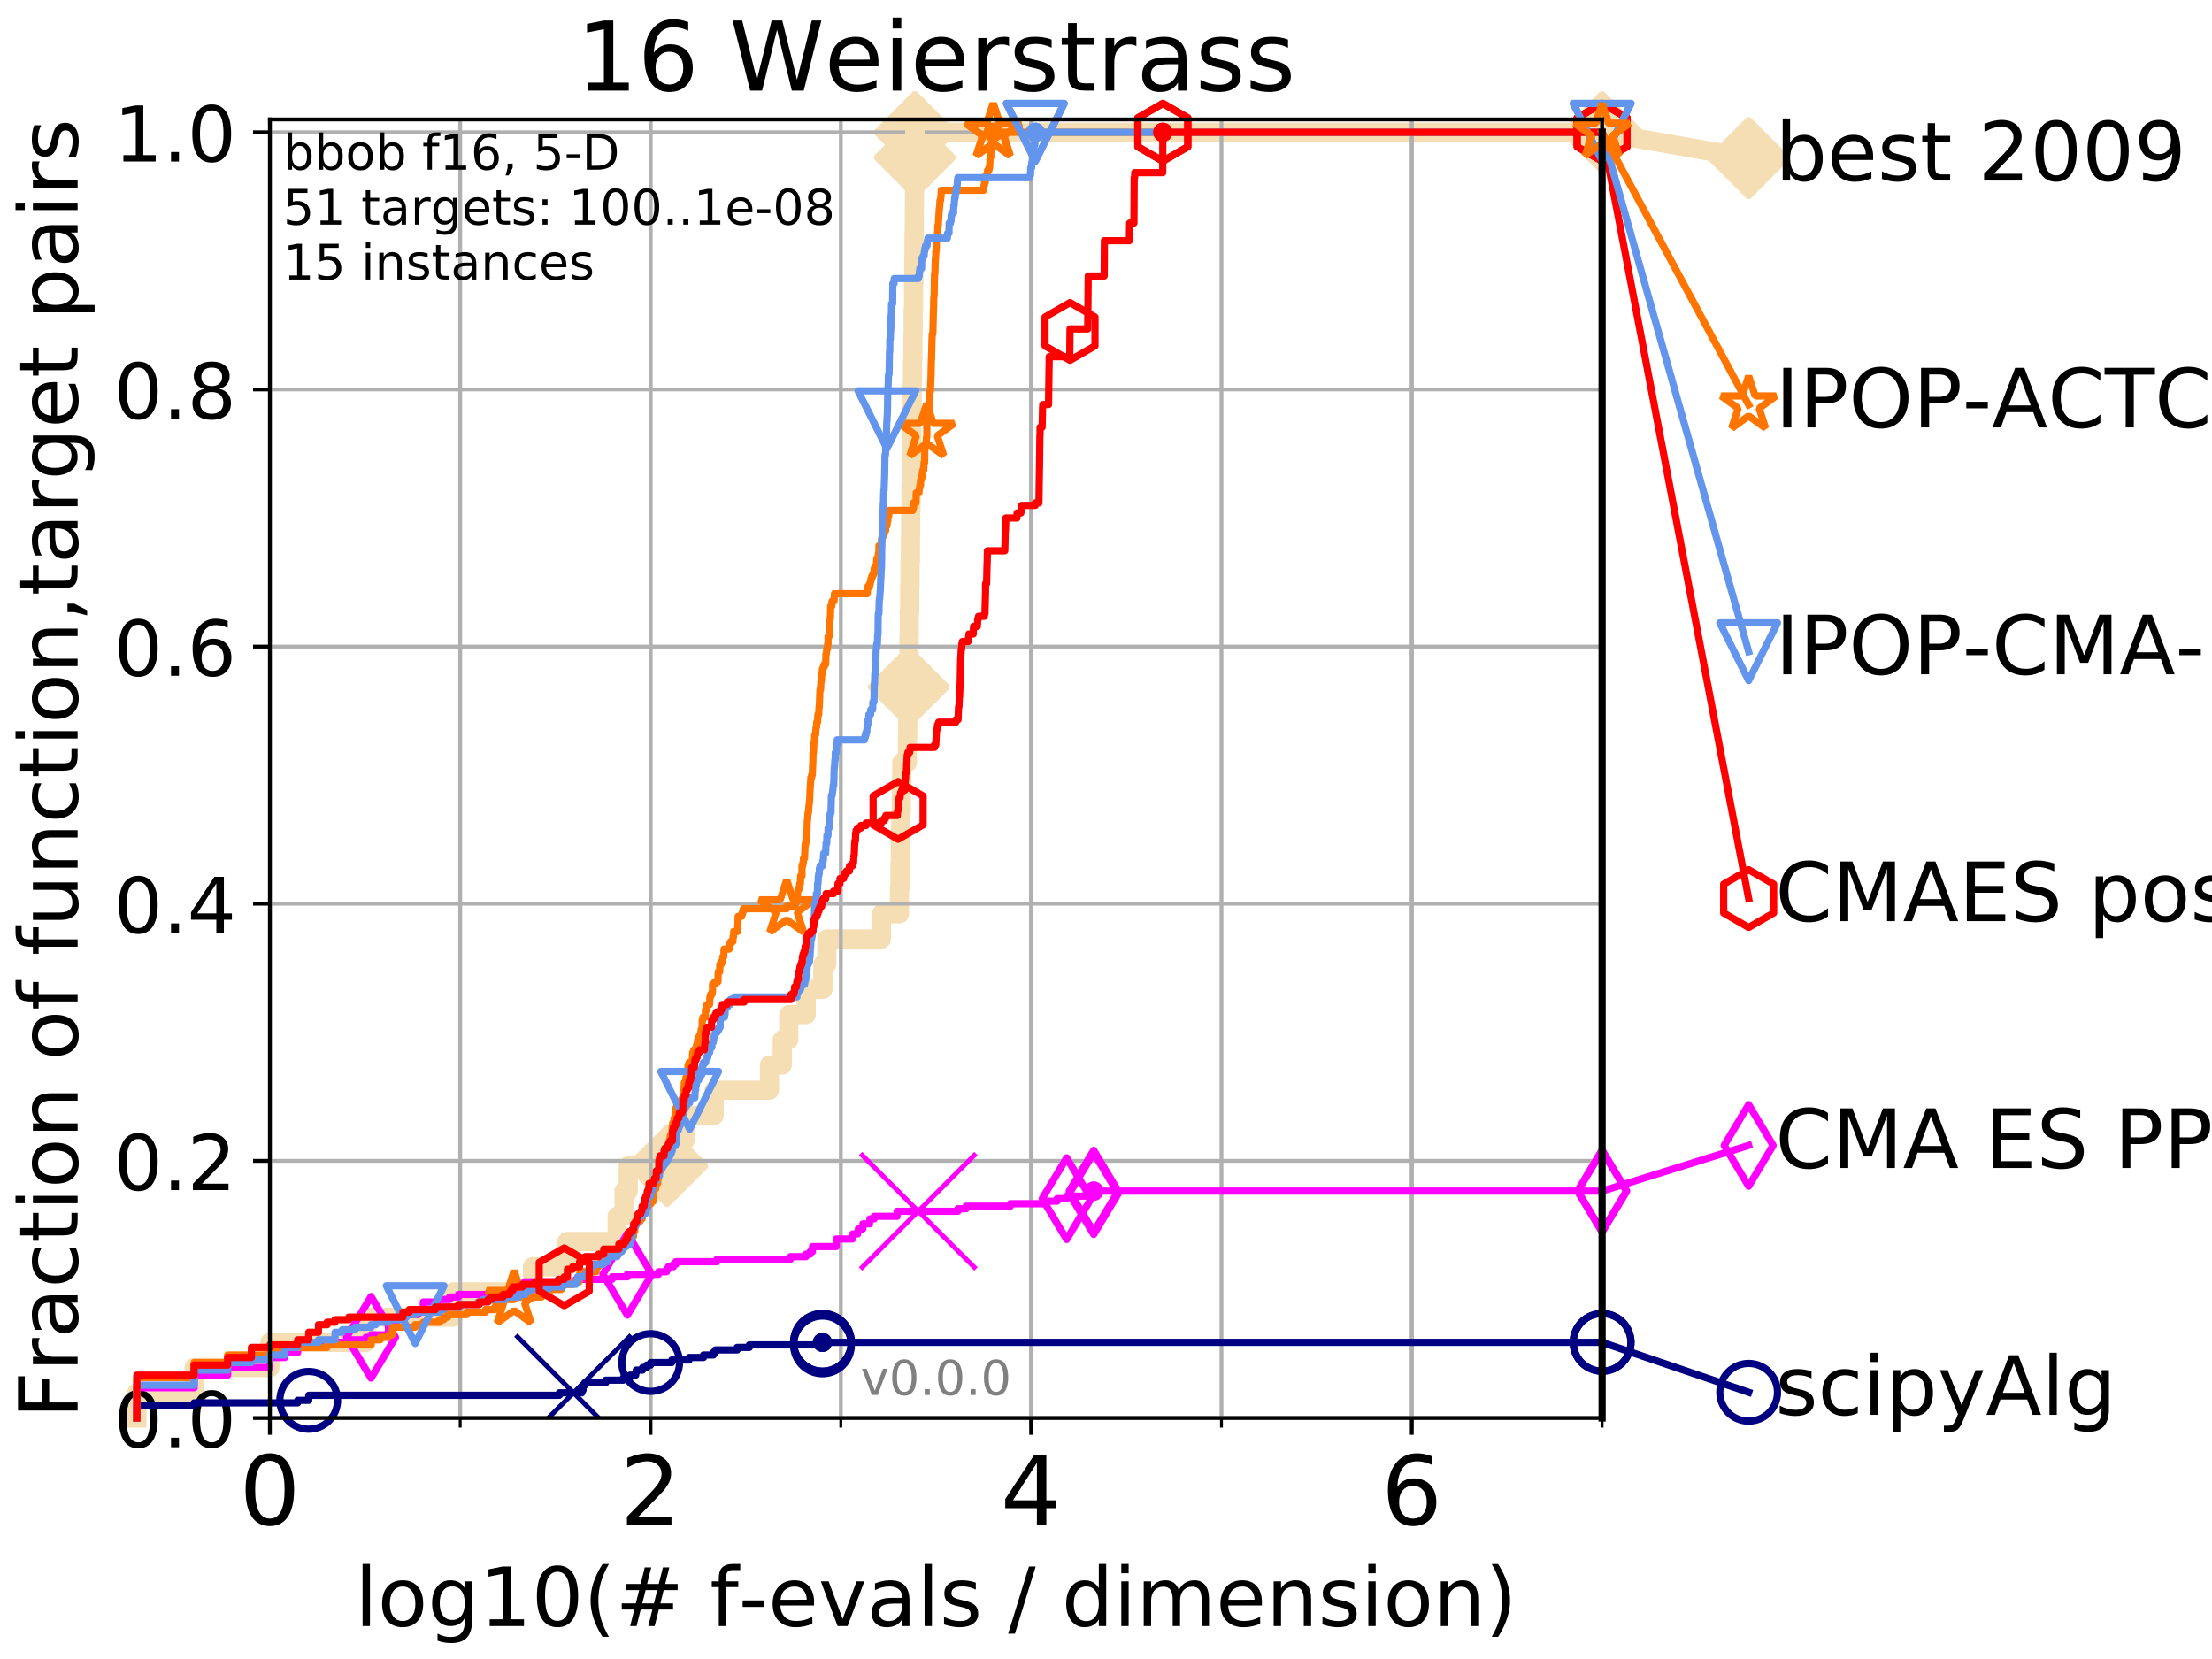 <?xml version="1.0" encoding="utf-8" standalone="no"?>
<!DOCTYPE svg PUBLIC "-//W3C//DTD SVG 1.1//EN"
  "http://www.w3.org/Graphics/SVG/1.1/DTD/svg11.dtd">
<!-- Created with matplotlib (http://matplotlib.org/) -->
<svg height="345pt" version="1.1" viewBox="0 0 460 345" width="460pt" xmlns="http://www.w3.org/2000/svg" xmlns:xlink="http://www.w3.org/1999/xlink">
 <defs>
  <style type="text/css">
*{stroke-linecap:butt;stroke-linejoin:round;}
  </style>
 </defs>
 <g id="figure_1">
  <g id="patch_1">
   <path d="M 0 345.6 
L 460.8 345.6 
L 460.8 0 
L 0 0 
z
" style="fill:#ffffff;"/>
  </g>
  <g id="axes_1">
   <g id="patch_2">
    <path d="M 56.12 294.88 
L 333.168 294.88 
L 333.168 24.84 
L 56.12 24.84 
z
" style="fill:#ffffff;"/>
   </g>
   <g id="line2d_1">
    <path d="M 28.456 294.88 
L 28.456 289.638 
L 40.37 289.638 
L 40.37 284.395 
L 56.12 284.395 
L 56.12 279.153 
L 76.113 279.153 
L 76.113 273.91 
L 94.265 273.91 
L 94.265 268.668 
L 110.746 268.668 
L 110.746 263.425 
L 117.906 263.425 
L 117.906 258.183 
L 128.342 258.183 
L 128.342 252.94 
L 129.773 252.94 
L 129.773 247.698 
L 130.65 247.698 
L 130.65 242.455 
L 138.751 242.455 
L 138.751 237.213 
L 142.428 237.213 
L 142.428 231.97 
L 148.498 231.97 
L 148.498 226.728 
L 160.009 226.728 
L 160.009 221.485 
L 162.677 221.485 
L 162.677 216.243 
L 164.02 216.243 
L 164.02 211 
L 167.655 211 
L 167.655 205.758 
L 171.122 205.758 
L 171.122 200.515 
L 171.94 200.515 
L 171.94 195.273 
L 183.289 195.273 
L 183.289 190.03 
L 187.047 190.03 
L 187.047 184.788 
L 187.152 184.788 
L 187.152 179.546 
L 187.242 179.546 
L 187.242 174.303 
L 187.317 174.303 
L 187.317 169.061 
L 187.422 169.061 
L 187.422 163.818 
L 187.524 163.818 
L 187.524 158.576 
L 188.706 158.576 
L 188.706 153.333 
L 188.766 153.333 
L 188.766 148.091 
L 188.813 148.091 
L 188.813 142.848 
L 188.964 142.848 
L 188.964 137.606 
L 189.045 137.606 
L 189.045 132.363 
L 189.083 132.363 
L 189.083 127.121 
L 189.18 127.121 
L 189.18 121.878 
L 189.256 121.878 
L 189.256 116.636 
L 189.332 116.636 
L 189.332 111.393 
L 189.385 111.393 
L 189.385 106.151 
L 189.452 106.151 
L 189.452 100.908 
L 189.518 100.908 
L 189.518 95.666 
L 189.601 95.666 
L 189.601 90.423 
L 189.629 90.423 
L 189.629 85.181 
L 189.7 85.181 
L 189.7 79.938 
L 189.769 79.938 
L 189.769 74.696 
L 189.843 74.696 
L 189.843 69.453 
L 189.903 69.453 
L 189.903 64.211 
L 189.99 64.211 
L 189.99 58.969 
L 190.039 58.969 
L 190.039 53.726 
L 190.09 53.726 
L 190.09 48.484 
L 190.143 48.484 
L 190.143 43.241 
L 190.166 43.241 
L 190.166 37.999 
L 190.211 37.999 
L 190.211 32.756 
L 190.264 32.756 
L 190.264 27.514 
L 333.168 27.514 
" style="fill:none;stroke:#f5deb3;stroke-linecap:square;stroke-width:4;"/>
   </g>
   <g id="line2d_2">
    <defs>
     <path d="M -0 7.778 
L 7.778 0 
L 0 -7.778 
L -7.778 -0 
z
" id="md403ea6a5b" style="stroke:#f5deb3;stroke-linejoin:miter;stroke-width:1.5;"/>
    </defs>
    <g>
     <use style="fill:#f5deb3;stroke:#f5deb3;stroke-linejoin:miter;stroke-width:1.5;" x="138.751" xlink:href="#md403ea6a5b" y="242.455"/>
     <use style="fill:#f5deb3;stroke:#f5deb3;stroke-linejoin:miter;stroke-width:1.5;" x="188.964" xlink:href="#md403ea6a5b" y="142.848"/>
     <use style="fill:#f5deb3;stroke:#f5deb3;stroke-linejoin:miter;stroke-width:1.5;" x="190.264" xlink:href="#md403ea6a5b" y="32.756"/>
     <use style="fill:#f5deb3;stroke:#f5deb3;stroke-linejoin:miter;stroke-width:1.5;" x="190.264" xlink:href="#md403ea6a5b" y="27.514"/>
     <use style="fill:#f5deb3;stroke:#f5deb3;stroke-linejoin:miter;stroke-width:1.5;" x="190.264" xlink:href="#md403ea6a5b" y="27.514"/>
     <use style="fill:#f5deb3;stroke:#f5deb3;stroke-linejoin:miter;stroke-width:1.5;" x="333.168" xlink:href="#md403ea6a5b" y="27.514"/>
    </g>
   </g>
   <g id="line2d_3">
    <path style="fill:none;stroke:#f5deb3;stroke-linecap:square;stroke-width:4;"/>
    <g/>
   </g>
   <g id="line2d_4">
    <path d="M 333.168 27.514 
L 363.643 32.861 
" style="fill:none;stroke:#f5deb3;stroke-linecap:square;stroke-width:4;"/>
    <g>
     <use style="fill:#f5deb3;stroke:#f5deb3;stroke-linejoin:miter;stroke-width:1.5;" x="333.168" xlink:href="#md403ea6a5b" y="27.514"/>
     <use style="fill:#f5deb3;stroke:#f5deb3;stroke-linejoin:miter;stroke-width:1.5;" x="363.643" xlink:href="#md403ea6a5b" y="32.861"/>
    </g>
   </g>
   <g id="matplotlib.axis_1">
    <g id="xtick_1">
     <g id="line2d_5">
      <path clip-path="url(#p2a26475994)" d="M 56.12 294.88 
L 56.12 24.84 
" style="fill:none;stroke:#b0b0b0;stroke-linecap:square;stroke-width:0.8;"/>
     </g>
     <g id="line2d_6">
      <defs>
       <path d="M 0 0 
L 0 3.5 
" id="m6a9ff9a8e5" style="stroke:#000000;stroke-width:0.8;"/>
      </defs>
      <g>
       <use style="stroke:#000000;stroke-width:0.8;" x="56.12" xlink:href="#m6a9ff9a8e5" y="294.88"/>
      </g>
     </g>
     <g id="text_1">
      <!-- 0 -->
      <defs>
       <path d="M 31.781 66.406 
Q 24.172 66.406 20.328 58.906 
Q 16.5 51.422 16.5 36.375 
Q 16.5 21.391 20.328 13.891 
Q 24.172 6.391 31.781 6.391 
Q 39.453 6.391 43.281 13.891 
Q 47.125 21.391 47.125 36.375 
Q 47.125 51.422 43.281 58.906 
Q 39.453 66.406 31.781 66.406 
z
M 31.781 74.219 
Q 44.047 74.219 50.516 64.516 
Q 56.984 54.828 56.984 36.375 
Q 56.984 17.969 50.516 8.266 
Q 44.047 -1.422 31.781 -1.422 
Q 19.531 -1.422 13.062 8.266 
Q 6.594 17.969 6.594 36.375 
Q 6.594 54.828 13.062 64.516 
Q 19.531 74.219 31.781 74.219 
z
" id="DejaVuSans-30"/>
      </defs>
      <g transform="translate(49.758 317.077)scale(0.2 -0.2)">
       <use xlink:href="#DejaVuSans-30"/>
      </g>
     </g>
    </g>
    <g id="xtick_2">
     <g id="line2d_7">
      <path clip-path="url(#p2a26475994)" d="M 135.277 294.88 
L 135.277 24.84 
" style="fill:none;stroke:#b0b0b0;stroke-linecap:square;stroke-width:0.8;"/>
     </g>
     <g id="line2d_8">
      <g>
       <use style="stroke:#000000;stroke-width:0.8;" x="135.277" xlink:href="#m6a9ff9a8e5" y="294.88"/>
      </g>
     </g>
     <g id="text_2">
      <!-- 2 -->
      <defs>
       <path d="M 19.188 8.297 
L 53.609 8.297 
L 53.609 0 
L 7.328 0 
L 7.328 8.297 
Q 12.938 14.109 22.625 23.891 
Q 32.328 33.688 34.812 36.531 
Q 39.547 41.844 41.422 45.531 
Q 43.312 49.219 43.312 52.781 
Q 43.312 58.594 39.234 62.25 
Q 35.156 65.922 28.609 65.922 
Q 23.969 65.922 18.812 64.312 
Q 13.672 62.703 7.812 59.422 
L 7.812 69.391 
Q 13.766 71.781 18.938 73 
Q 24.125 74.219 28.422 74.219 
Q 39.75 74.219 46.484 68.547 
Q 53.219 62.891 53.219 53.422 
Q 53.219 48.922 51.531 44.891 
Q 49.859 40.875 45.406 35.406 
Q 44.188 33.984 37.641 27.219 
Q 31.109 20.453 19.188 8.297 
z
" id="DejaVuSans-32"/>
      </defs>
      <g transform="translate(128.914 317.077)scale(0.2 -0.2)">
       <use xlink:href="#DejaVuSans-32"/>
      </g>
     </g>
    </g>
    <g id="xtick_3">
     <g id="line2d_9">
      <path clip-path="url(#p2a26475994)" d="M 214.433 294.88 
L 214.433 24.84 
" style="fill:none;stroke:#b0b0b0;stroke-linecap:square;stroke-width:0.8;"/>
     </g>
     <g id="line2d_10">
      <g>
       <use style="stroke:#000000;stroke-width:0.8;" x="214.433" xlink:href="#m6a9ff9a8e5" y="294.88"/>
      </g>
     </g>
     <g id="text_3">
      <!-- 4 -->
      <defs>
       <path d="M 37.797 64.312 
L 12.891 25.391 
L 37.797 25.391 
z
M 35.203 72.906 
L 47.609 72.906 
L 47.609 25.391 
L 58.016 25.391 
L 58.016 17.188 
L 47.609 17.188 
L 47.609 0 
L 37.797 0 
L 37.797 17.188 
L 4.891 17.188 
L 4.891 26.703 
z
" id="DejaVuSans-34"/>
      </defs>
      <g transform="translate(208.071 317.077)scale(0.2 -0.2)">
       <use xlink:href="#DejaVuSans-34"/>
      </g>
     </g>
    </g>
    <g id="xtick_4">
     <g id="line2d_11">
      <path clip-path="url(#p2a26475994)" d="M 293.59 294.88 
L 293.59 24.84 
" style="fill:none;stroke:#b0b0b0;stroke-linecap:square;stroke-width:0.8;"/>
     </g>
     <g id="line2d_12">
      <g>
       <use style="stroke:#000000;stroke-width:0.8;" x="293.59" xlink:href="#m6a9ff9a8e5" y="294.88"/>
      </g>
     </g>
     <g id="text_4">
      <!-- 6 -->
      <defs>
       <path d="M 33.016 40.375 
Q 26.375 40.375 22.484 35.828 
Q 18.609 31.297 18.609 23.391 
Q 18.609 15.531 22.484 10.953 
Q 26.375 6.391 33.016 6.391 
Q 39.656 6.391 43.531 10.953 
Q 47.406 15.531 47.406 23.391 
Q 47.406 31.297 43.531 35.828 
Q 39.656 40.375 33.016 40.375 
z
M 52.594 71.297 
L 52.594 62.312 
Q 48.875 64.062 45.094 64.984 
Q 41.312 65.922 37.594 65.922 
Q 27.828 65.922 22.672 59.328 
Q 17.531 52.734 16.797 39.406 
Q 19.672 43.656 24.016 45.922 
Q 28.375 48.188 33.594 48.188 
Q 44.578 48.188 50.953 41.516 
Q 57.328 34.859 57.328 23.391 
Q 57.328 12.156 50.688 5.359 
Q 44.047 -1.422 33.016 -1.422 
Q 20.359 -1.422 13.672 8.266 
Q 6.984 17.969 6.984 36.375 
Q 6.984 53.656 15.188 63.938 
Q 23.391 74.219 37.203 74.219 
Q 40.922 74.219 44.703 73.484 
Q 48.484 72.75 52.594 71.297 
z
" id="DejaVuSans-36"/>
      </defs>
      <g transform="translate(287.227 317.077)scale(0.2 -0.2)">
       <use xlink:href="#DejaVuSans-36"/>
      </g>
     </g>
    </g>
    <g id="xtick_5">
     <g id="line2d_13">
      <path clip-path="url(#p2a26475994)" d="M 56.12 294.88 
L 56.12 24.84 
" style="fill:none;stroke:#b0b0b0;stroke-linecap:square;stroke-width:0.8;"/>
     </g>
     <g id="line2d_14">
      <defs>
       <path d="M 0 0 
L 0 2 
" id="mf1f1af3a84" style="stroke:#000000;stroke-width:0.6;"/>
      </defs>
      <g>
       <use style="stroke:#000000;stroke-width:0.6;" x="56.12" xlink:href="#mf1f1af3a84" y="294.88"/>
      </g>
     </g>
    </g>
    <g id="xtick_6">
     <g id="line2d_15">
      <path clip-path="url(#p2a26475994)" d="M 95.698 294.88 
L 95.698 24.84 
" style="fill:none;stroke:#b0b0b0;stroke-linecap:square;stroke-width:0.8;"/>
     </g>
     <g id="line2d_16">
      <g>
       <use style="stroke:#000000;stroke-width:0.6;" x="95.698" xlink:href="#mf1f1af3a84" y="294.88"/>
      </g>
     </g>
    </g>
    <g id="xtick_7">
     <g id="line2d_17">
      <path clip-path="url(#p2a26475994)" d="M 135.277 294.88 
L 135.277 24.84 
" style="fill:none;stroke:#b0b0b0;stroke-linecap:square;stroke-width:0.8;"/>
     </g>
     <g id="line2d_18">
      <g>
       <use style="stroke:#000000;stroke-width:0.6;" x="135.277" xlink:href="#mf1f1af3a84" y="294.88"/>
      </g>
     </g>
    </g>
    <g id="xtick_8">
     <g id="line2d_19">
      <path clip-path="url(#p2a26475994)" d="M 174.855 294.88 
L 174.855 24.84 
" style="fill:none;stroke:#b0b0b0;stroke-linecap:square;stroke-width:0.8;"/>
     </g>
     <g id="line2d_20">
      <g>
       <use style="stroke:#000000;stroke-width:0.6;" x="174.855" xlink:href="#mf1f1af3a84" y="294.88"/>
      </g>
     </g>
    </g>
    <g id="xtick_9">
     <g id="line2d_21">
      <path clip-path="url(#p2a26475994)" d="M 214.433 294.88 
L 214.433 24.84 
" style="fill:none;stroke:#b0b0b0;stroke-linecap:square;stroke-width:0.8;"/>
     </g>
     <g id="line2d_22">
      <g>
       <use style="stroke:#000000;stroke-width:0.6;" x="214.433" xlink:href="#mf1f1af3a84" y="294.88"/>
      </g>
     </g>
    </g>
    <g id="xtick_10">
     <g id="line2d_23">
      <path clip-path="url(#p2a26475994)" d="M 254.011 294.88 
L 254.011 24.84 
" style="fill:none;stroke:#b0b0b0;stroke-linecap:square;stroke-width:0.8;"/>
     </g>
     <g id="line2d_24">
      <g>
       <use style="stroke:#000000;stroke-width:0.6;" x="254.011" xlink:href="#mf1f1af3a84" y="294.88"/>
      </g>
     </g>
    </g>
    <g id="xtick_11">
     <g id="line2d_25">
      <path clip-path="url(#p2a26475994)" d="M 293.59 294.88 
L 293.59 24.84 
" style="fill:none;stroke:#b0b0b0;stroke-linecap:square;stroke-width:0.8;"/>
     </g>
     <g id="line2d_26">
      <g>
       <use style="stroke:#000000;stroke-width:0.6;" x="293.59" xlink:href="#mf1f1af3a84" y="294.88"/>
      </g>
     </g>
    </g>
    <g id="xtick_12">
     <g id="line2d_27">
      <path clip-path="url(#p2a26475994)" d="M 333.168 294.88 
L 333.168 24.84 
" style="fill:none;stroke:#b0b0b0;stroke-linecap:square;stroke-width:0.8;"/>
     </g>
     <g id="line2d_28">
      <g>
       <use style="stroke:#000000;stroke-width:0.6;" x="333.168" xlink:href="#mf1f1af3a84" y="294.88"/>
      </g>
     </g>
    </g>
    <g id="text_5">
     <!-- log10(# f-evals / dimension) -->
     <defs>
      <path d="M 9.422 75.984 
L 18.406 75.984 
L 18.406 0 
L 9.422 0 
z
" id="DejaVuSans-6c"/>
      <path d="M 30.609 48.391 
Q 23.391 48.391 19.188 42.75 
Q 14.984 37.109 14.984 27.297 
Q 14.984 17.484 19.156 11.844 
Q 23.344 6.203 30.609 6.203 
Q 37.797 6.203 41.984 11.859 
Q 46.188 17.531 46.188 27.297 
Q 46.188 37.016 41.984 42.703 
Q 37.797 48.391 30.609 48.391 
z
M 30.609 56 
Q 42.328 56 49.016 48.375 
Q 55.719 40.766 55.719 27.297 
Q 55.719 13.875 49.016 6.219 
Q 42.328 -1.422 30.609 -1.422 
Q 18.844 -1.422 12.172 6.219 
Q 5.516 13.875 5.516 27.297 
Q 5.516 40.766 12.172 48.375 
Q 18.844 56 30.609 56 
z
" id="DejaVuSans-6f"/>
      <path d="M 45.406 27.984 
Q 45.406 37.75 41.375 43.109 
Q 37.359 48.484 30.078 48.484 
Q 22.859 48.484 18.828 43.109 
Q 14.797 37.75 14.797 27.984 
Q 14.797 18.266 18.828 12.891 
Q 22.859 7.516 30.078 7.516 
Q 37.359 7.516 41.375 12.891 
Q 45.406 18.266 45.406 27.984 
z
M 54.391 6.781 
Q 54.391 -7.172 48.188 -13.984 
Q 42 -20.797 29.203 -20.797 
Q 24.469 -20.797 20.266 -20.094 
Q 16.062 -19.391 12.109 -17.922 
L 12.109 -9.188 
Q 16.062 -11.328 19.922 -12.344 
Q 23.781 -13.375 27.781 -13.375 
Q 36.625 -13.375 41.016 -8.766 
Q 45.406 -4.156 45.406 5.172 
L 45.406 9.625 
Q 42.625 4.781 38.281 2.391 
Q 33.938 0 27.875 0 
Q 17.828 0 11.672 7.656 
Q 5.516 15.328 5.516 27.984 
Q 5.516 40.672 11.672 48.328 
Q 17.828 56 27.875 56 
Q 33.938 56 38.281 53.609 
Q 42.625 51.219 45.406 46.391 
L 45.406 54.688 
L 54.391 54.688 
z
" id="DejaVuSans-67"/>
      <path d="M 12.406 8.297 
L 28.516 8.297 
L 28.516 63.922 
L 10.984 60.406 
L 10.984 69.391 
L 28.422 72.906 
L 38.281 72.906 
L 38.281 8.297 
L 54.391 8.297 
L 54.391 0 
L 12.406 0 
z
" id="DejaVuSans-31"/>
      <path d="M 31 75.875 
Q 24.469 64.656 21.281 53.656 
Q 18.109 42.672 18.109 31.391 
Q 18.109 20.125 21.312 9.062 
Q 24.516 -2 31 -13.188 
L 23.188 -13.188 
Q 15.875 -1.703 12.234 9.375 
Q 8.594 20.453 8.594 31.391 
Q 8.594 42.281 12.203 53.312 
Q 15.828 64.359 23.188 75.875 
z
" id="DejaVuSans-28"/>
      <path d="M 51.125 44 
L 36.922 44 
L 32.812 27.688 
L 47.125 27.688 
z
M 43.797 71.781 
L 38.719 51.516 
L 52.984 51.516 
L 58.109 71.781 
L 65.922 71.781 
L 60.891 51.516 
L 76.125 51.516 
L 76.125 44 
L 58.984 44 
L 54.984 27.688 
L 70.516 27.688 
L 70.516 20.219 
L 53.078 20.219 
L 48 0 
L 40.188 0 
L 45.219 20.219 
L 30.906 20.219 
L 25.875 0 
L 18.016 0 
L 23.094 20.219 
L 7.719 20.219 
L 7.719 27.688 
L 24.906 27.688 
L 29 44 
L 13.281 44 
L 13.281 51.516 
L 30.906 51.516 
L 35.891 71.781 
z
" id="DejaVuSans-23"/>
      <path id="DejaVuSans-20"/>
      <path d="M 37.109 75.984 
L 37.109 68.5 
L 28.516 68.5 
Q 23.688 68.5 21.797 66.547 
Q 19.922 64.594 19.922 59.516 
L 19.922 54.688 
L 34.719 54.688 
L 34.719 47.703 
L 19.922 47.703 
L 19.922 0 
L 10.891 0 
L 10.891 47.703 
L 2.297 47.703 
L 2.297 54.688 
L 10.891 54.688 
L 10.891 58.5 
Q 10.891 67.625 15.141 71.797 
Q 19.391 75.984 28.609 75.984 
z
" id="DejaVuSans-66"/>
      <path d="M 4.891 31.391 
L 31.203 31.391 
L 31.203 23.391 
L 4.891 23.391 
z
" id="DejaVuSans-2d"/>
      <path d="M 56.203 29.594 
L 56.203 25.203 
L 14.891 25.203 
Q 15.484 15.922 20.484 11.062 
Q 25.484 6.203 34.422 6.203 
Q 39.594 6.203 44.453 7.469 
Q 49.312 8.734 54.109 11.281 
L 54.109 2.781 
Q 49.266 0.734 44.188 -0.344 
Q 39.109 -1.422 33.891 -1.422 
Q 20.797 -1.422 13.156 6.188 
Q 5.516 13.812 5.516 26.812 
Q 5.516 40.234 12.766 48.109 
Q 20.016 56 32.328 56 
Q 43.359 56 49.781 48.891 
Q 56.203 41.797 56.203 29.594 
z
M 47.219 32.234 
Q 47.125 39.594 43.094 43.984 
Q 39.062 48.391 32.422 48.391 
Q 24.906 48.391 20.391 44.141 
Q 15.875 39.891 15.188 32.172 
z
" id="DejaVuSans-65"/>
      <path d="M 2.984 54.688 
L 12.5 54.688 
L 29.594 8.797 
L 46.688 54.688 
L 56.203 54.688 
L 35.688 0 
L 23.484 0 
z
" id="DejaVuSans-76"/>
      <path d="M 34.281 27.484 
Q 23.391 27.484 19.188 25 
Q 14.984 22.516 14.984 16.5 
Q 14.984 11.719 18.141 8.906 
Q 21.297 6.109 26.703 6.109 
Q 34.188 6.109 38.703 11.406 
Q 43.219 16.703 43.219 25.484 
L 43.219 27.484 
z
M 52.203 31.203 
L 52.203 0 
L 43.219 0 
L 43.219 8.297 
Q 40.141 3.328 35.547 0.953 
Q 30.953 -1.422 24.312 -1.422 
Q 15.922 -1.422 10.953 3.297 
Q 6 8.016 6 15.922 
Q 6 25.141 12.172 29.828 
Q 18.359 34.516 30.609 34.516 
L 43.219 34.516 
L 43.219 35.406 
Q 43.219 41.609 39.141 45 
Q 35.062 48.391 27.688 48.391 
Q 23 48.391 18.547 47.266 
Q 14.109 46.141 10.016 43.891 
L 10.016 52.203 
Q 14.938 54.109 19.578 55.047 
Q 24.219 56 28.609 56 
Q 40.484 56 46.344 49.844 
Q 52.203 43.703 52.203 31.203 
z
" id="DejaVuSans-61"/>
      <path d="M 44.281 53.078 
L 44.281 44.578 
Q 40.484 46.531 36.375 47.5 
Q 32.281 48.484 27.875 48.484 
Q 21.188 48.484 17.844 46.438 
Q 14.5 44.391 14.5 40.281 
Q 14.5 37.156 16.891 35.375 
Q 19.281 33.594 26.516 31.984 
L 29.594 31.297 
Q 39.156 29.25 43.188 25.516 
Q 47.219 21.781 47.219 15.094 
Q 47.219 7.469 41.188 3.016 
Q 35.156 -1.422 24.609 -1.422 
Q 20.219 -1.422 15.453 -0.562 
Q 10.688 0.297 5.422 2 
L 5.422 11.281 
Q 10.406 8.688 15.234 7.391 
Q 20.062 6.109 24.812 6.109 
Q 31.156 6.109 34.562 8.281 
Q 37.984 10.453 37.984 14.406 
Q 37.984 18.062 35.516 20.016 
Q 33.062 21.969 24.703 23.781 
L 21.578 24.516 
Q 13.234 26.266 9.516 29.906 
Q 5.812 33.547 5.812 39.891 
Q 5.812 47.609 11.281 51.797 
Q 16.75 56 26.812 56 
Q 31.781 56 36.172 55.266 
Q 40.578 54.547 44.281 53.078 
z
" id="DejaVuSans-73"/>
      <path d="M 25.391 72.906 
L 33.688 72.906 
L 8.297 -9.281 
L 0 -9.281 
z
" id="DejaVuSans-2f"/>
      <path d="M 45.406 46.391 
L 45.406 75.984 
L 54.391 75.984 
L 54.391 0 
L 45.406 0 
L 45.406 8.203 
Q 42.578 3.328 38.25 0.953 
Q 33.938 -1.422 27.875 -1.422 
Q 17.969 -1.422 11.734 6.484 
Q 5.516 14.406 5.516 27.297 
Q 5.516 40.188 11.734 48.094 
Q 17.969 56 27.875 56 
Q 33.938 56 38.25 53.625 
Q 42.578 51.266 45.406 46.391 
z
M 14.797 27.297 
Q 14.797 17.391 18.875 11.75 
Q 22.953 6.109 30.078 6.109 
Q 37.203 6.109 41.297 11.75 
Q 45.406 17.391 45.406 27.297 
Q 45.406 37.203 41.297 42.844 
Q 37.203 48.484 30.078 48.484 
Q 22.953 48.484 18.875 42.844 
Q 14.797 37.203 14.797 27.297 
z
" id="DejaVuSans-64"/>
      <path d="M 9.422 54.688 
L 18.406 54.688 
L 18.406 0 
L 9.422 0 
z
M 9.422 75.984 
L 18.406 75.984 
L 18.406 64.594 
L 9.422 64.594 
z
" id="DejaVuSans-69"/>
      <path d="M 52 44.188 
Q 55.375 50.25 60.062 53.125 
Q 64.75 56 71.094 56 
Q 79.641 56 84.281 50.016 
Q 88.922 44.047 88.922 33.016 
L 88.922 0 
L 79.891 0 
L 79.891 32.719 
Q 79.891 40.578 77.094 44.375 
Q 74.312 48.188 68.609 48.188 
Q 61.625 48.188 57.562 43.547 
Q 53.516 38.922 53.516 30.906 
L 53.516 0 
L 44.484 0 
L 44.484 32.719 
Q 44.484 40.625 41.703 44.406 
Q 38.922 48.188 33.109 48.188 
Q 26.219 48.188 22.156 43.531 
Q 18.109 38.875 18.109 30.906 
L 18.109 0 
L 9.078 0 
L 9.078 54.688 
L 18.109 54.688 
L 18.109 46.188 
Q 21.188 51.219 25.484 53.609 
Q 29.781 56 35.688 56 
Q 41.656 56 45.828 52.969 
Q 50 49.953 52 44.188 
z
" id="DejaVuSans-6d"/>
      <path d="M 54.891 33.016 
L 54.891 0 
L 45.906 0 
L 45.906 32.719 
Q 45.906 40.484 42.875 44.328 
Q 39.844 48.188 33.797 48.188 
Q 26.516 48.188 22.312 43.547 
Q 18.109 38.922 18.109 30.906 
L 18.109 0 
L 9.078 0 
L 9.078 54.688 
L 18.109 54.688 
L 18.109 46.188 
Q 21.344 51.125 25.703 53.562 
Q 30.078 56 35.797 56 
Q 45.219 56 50.047 50.172 
Q 54.891 44.344 54.891 33.016 
z
" id="DejaVuSans-6e"/>
      <path d="M 8.016 75.875 
L 15.828 75.875 
Q 23.141 64.359 26.781 53.312 
Q 30.422 42.281 30.422 31.391 
Q 30.422 20.453 26.781 9.375 
Q 23.141 -1.703 15.828 -13.188 
L 8.016 -13.188 
Q 14.5 -2 17.703 9.062 
Q 20.906 20.125 20.906 31.391 
Q 20.906 42.672 17.703 53.656 
Q 14.5 64.656 8.016 75.875 
z
" id="DejaVuSans-29"/>
     </defs>
     <g transform="translate(73.803 338.154)scale(0.17 -0.17)">
      <use xlink:href="#DejaVuSans-6c"/>
      <use x="27.783" xlink:href="#DejaVuSans-6f"/>
      <use x="88.965" xlink:href="#DejaVuSans-67"/>
      <use x="152.441" xlink:href="#DejaVuSans-31"/>
      <use x="216.064" xlink:href="#DejaVuSans-30"/>
      <use x="279.688" xlink:href="#DejaVuSans-28"/>
      <use x="318.701" xlink:href="#DejaVuSans-23"/>
      <use x="402.49" xlink:href="#DejaVuSans-20"/>
      <use x="434.277" xlink:href="#DejaVuSans-66"/>
      <use x="469.404" xlink:href="#DejaVuSans-2d"/>
      <use x="505.488" xlink:href="#DejaVuSans-65"/>
      <use x="567.012" xlink:href="#DejaVuSans-76"/>
      <use x="626.191" xlink:href="#DejaVuSans-61"/>
      <use x="687.471" xlink:href="#DejaVuSans-6c"/>
      <use x="715.254" xlink:href="#DejaVuSans-73"/>
      <use x="767.354" xlink:href="#DejaVuSans-20"/>
      <use x="799.141" xlink:href="#DejaVuSans-2f"/>
      <use x="832.832" xlink:href="#DejaVuSans-20"/>
      <use x="864.619" xlink:href="#DejaVuSans-64"/>
      <use x="928.096" xlink:href="#DejaVuSans-69"/>
      <use x="955.879" xlink:href="#DejaVuSans-6d"/>
      <use x="1053.291" xlink:href="#DejaVuSans-65"/>
      <use x="1114.814" xlink:href="#DejaVuSans-6e"/>
      <use x="1178.193" xlink:href="#DejaVuSans-73"/>
      <use x="1230.293" xlink:href="#DejaVuSans-69"/>
      <use x="1258.076" xlink:href="#DejaVuSans-6f"/>
      <use x="1319.258" xlink:href="#DejaVuSans-6e"/>
      <use x="1382.637" xlink:href="#DejaVuSans-29"/>
     </g>
    </g>
   </g>
   <g id="matplotlib.axis_2">
    <g id="ytick_1">
     <g id="line2d_29">
      <path clip-path="url(#p2a26475994)" d="M 56.12 294.88 
L 333.168 294.88 
" style="fill:none;stroke:#b0b0b0;stroke-linecap:square;stroke-width:0.8;"/>
     </g>
     <g id="line2d_30">
      <defs>
       <path d="M 0 0 
L -3.5 0 
" id="me8b3af6ca1" style="stroke:#000000;stroke-width:0.8;"/>
      </defs>
      <g>
       <use style="stroke:#000000;stroke-width:0.8;" x="56.12" xlink:href="#me8b3af6ca1" y="294.88"/>
      </g>
     </g>
     <g id="text_6">
      <!-- 0.0 -->
      <defs>
       <path d="M 10.688 12.406 
L 21 12.406 
L 21 0 
L 10.688 0 
z
" id="DejaVuSans-2e"/>
      </defs>
      <g transform="translate(23.675 300.959)scale(0.16 -0.16)">
       <use xlink:href="#DejaVuSans-30"/>
       <use x="63.623" xlink:href="#DejaVuSans-2e"/>
       <use x="95.41" xlink:href="#DejaVuSans-30"/>
      </g>
     </g>
    </g>
    <g id="ytick_2">
     <g id="line2d_31">
      <path clip-path="url(#p2a26475994)" d="M 56.12 241.407 
L 333.168 241.407 
" style="fill:none;stroke:#b0b0b0;stroke-linecap:square;stroke-width:0.8;"/>
     </g>
     <g id="line2d_32">
      <g>
       <use style="stroke:#000000;stroke-width:0.8;" x="56.12" xlink:href="#me8b3af6ca1" y="241.407"/>
      </g>
     </g>
     <g id="text_7">
      <!-- 0.2 -->
      <g transform="translate(23.675 247.485)scale(0.16 -0.16)">
       <use xlink:href="#DejaVuSans-30"/>
       <use x="63.623" xlink:href="#DejaVuSans-2e"/>
       <use x="95.41" xlink:href="#DejaVuSans-32"/>
      </g>
     </g>
    </g>
    <g id="ytick_3">
     <g id="line2d_33">
      <path clip-path="url(#p2a26475994)" d="M 56.12 187.933 
L 333.168 187.933 
" style="fill:none;stroke:#b0b0b0;stroke-linecap:square;stroke-width:0.8;"/>
     </g>
     <g id="line2d_34">
      <g>
       <use style="stroke:#000000;stroke-width:0.8;" x="56.12" xlink:href="#me8b3af6ca1" y="187.933"/>
      </g>
     </g>
     <g id="text_8">
      <!-- 0.4 -->
      <g transform="translate(23.675 194.012)scale(0.16 -0.16)">
       <use xlink:href="#DejaVuSans-30"/>
       <use x="63.623" xlink:href="#DejaVuSans-2e"/>
       <use x="95.41" xlink:href="#DejaVuSans-34"/>
      </g>
     </g>
    </g>
    <g id="ytick_4">
     <g id="line2d_35">
      <path clip-path="url(#p2a26475994)" d="M 56.12 134.46 
L 333.168 134.46 
" style="fill:none;stroke:#b0b0b0;stroke-linecap:square;stroke-width:0.8;"/>
     </g>
     <g id="line2d_36">
      <g>
       <use style="stroke:#000000;stroke-width:0.8;" x="56.12" xlink:href="#me8b3af6ca1" y="134.46"/>
      </g>
     </g>
     <g id="text_9">
      <!-- 0.6 -->
      <g transform="translate(23.675 140.539)scale(0.16 -0.16)">
       <use xlink:href="#DejaVuSans-30"/>
       <use x="63.623" xlink:href="#DejaVuSans-2e"/>
       <use x="95.41" xlink:href="#DejaVuSans-36"/>
      </g>
     </g>
    </g>
    <g id="ytick_5">
     <g id="line2d_37">
      <path clip-path="url(#p2a26475994)" d="M 56.12 80.987 
L 333.168 80.987 
" style="fill:none;stroke:#b0b0b0;stroke-linecap:square;stroke-width:0.8;"/>
     </g>
     <g id="line2d_38">
      <g>
       <use style="stroke:#000000;stroke-width:0.8;" x="56.12" xlink:href="#me8b3af6ca1" y="80.987"/>
      </g>
     </g>
     <g id="text_10">
      <!-- 0.8 -->
      <defs>
       <path d="M 31.781 34.625 
Q 24.75 34.625 20.719 30.859 
Q 16.703 27.094 16.703 20.516 
Q 16.703 13.922 20.719 10.156 
Q 24.75 6.391 31.781 6.391 
Q 38.812 6.391 42.859 10.172 
Q 46.922 13.969 46.922 20.516 
Q 46.922 27.094 42.891 30.859 
Q 38.875 34.625 31.781 34.625 
z
M 21.922 38.812 
Q 15.578 40.375 12.031 44.719 
Q 8.5 49.078 8.5 55.328 
Q 8.5 64.062 14.719 69.141 
Q 20.953 74.219 31.781 74.219 
Q 42.672 74.219 48.875 69.141 
Q 55.078 64.062 55.078 55.328 
Q 55.078 49.078 51.531 44.719 
Q 48 40.375 41.703 38.812 
Q 48.828 37.156 52.797 32.312 
Q 56.781 27.484 56.781 20.516 
Q 56.781 9.906 50.312 4.234 
Q 43.844 -1.422 31.781 -1.422 
Q 19.734 -1.422 13.25 4.234 
Q 6.781 9.906 6.781 20.516 
Q 6.781 27.484 10.781 32.312 
Q 14.797 37.156 21.922 38.812 
z
M 18.312 54.391 
Q 18.312 48.734 21.844 45.562 
Q 25.391 42.391 31.781 42.391 
Q 38.141 42.391 41.719 45.562 
Q 45.312 48.734 45.312 54.391 
Q 45.312 60.062 41.719 63.234 
Q 38.141 66.406 31.781 66.406 
Q 25.391 66.406 21.844 63.234 
Q 18.312 60.062 18.312 54.391 
z
" id="DejaVuSans-38"/>
      </defs>
      <g transform="translate(23.675 87.066)scale(0.16 -0.16)">
       <use xlink:href="#DejaVuSans-30"/>
       <use x="63.623" xlink:href="#DejaVuSans-2e"/>
       <use x="95.41" xlink:href="#DejaVuSans-38"/>
      </g>
     </g>
    </g>
    <g id="ytick_6">
     <g id="line2d_39">
      <path clip-path="url(#p2a26475994)" d="M 56.12 27.514 
L 333.168 27.514 
" style="fill:none;stroke:#b0b0b0;stroke-linecap:square;stroke-width:0.8;"/>
     </g>
     <g id="line2d_40">
      <g>
       <use style="stroke:#000000;stroke-width:0.8;" x="56.12" xlink:href="#me8b3af6ca1" y="27.514"/>
      </g>
     </g>
     <g id="text_11">
      <!-- 1.0 -->
      <g transform="translate(23.675 33.592)scale(0.16 -0.16)">
       <use xlink:href="#DejaVuSans-31"/>
       <use x="63.623" xlink:href="#DejaVuSans-2e"/>
       <use x="95.41" xlink:href="#DejaVuSans-30"/>
      </g>
     </g>
    </g>
    <g id="text_12">
     <!-- Fraction of function,target pairs -->
     <defs>
      <path d="M 9.812 72.906 
L 51.703 72.906 
L 51.703 64.594 
L 19.672 64.594 
L 19.672 43.109 
L 48.578 43.109 
L 48.578 34.812 
L 19.672 34.812 
L 19.672 0 
L 9.812 0 
z
" id="DejaVuSans-46"/>
      <path d="M 41.109 46.297 
Q 39.594 47.172 37.812 47.578 
Q 36.031 48 33.891 48 
Q 26.266 48 22.188 43.047 
Q 18.109 38.094 18.109 28.812 
L 18.109 0 
L 9.078 0 
L 9.078 54.688 
L 18.109 54.688 
L 18.109 46.188 
Q 20.953 51.172 25.484 53.578 
Q 30.031 56 36.531 56 
Q 37.453 56 38.578 55.875 
Q 39.703 55.766 41.062 55.516 
z
" id="DejaVuSans-72"/>
      <path d="M 48.781 52.594 
L 48.781 44.188 
Q 44.969 46.297 41.141 47.344 
Q 37.312 48.391 33.406 48.391 
Q 24.656 48.391 19.812 42.844 
Q 14.984 37.312 14.984 27.297 
Q 14.984 17.281 19.812 11.734 
Q 24.656 6.203 33.406 6.203 
Q 37.312 6.203 41.141 7.25 
Q 44.969 8.297 48.781 10.406 
L 48.781 2.094 
Q 45.016 0.344 40.984 -0.531 
Q 36.969 -1.422 32.422 -1.422 
Q 20.062 -1.422 12.781 6.344 
Q 5.516 14.109 5.516 27.297 
Q 5.516 40.672 12.859 48.328 
Q 20.219 56 33.016 56 
Q 37.156 56 41.109 55.141 
Q 45.062 54.297 48.781 52.594 
z
" id="DejaVuSans-63"/>
      <path d="M 18.312 70.219 
L 18.312 54.688 
L 36.812 54.688 
L 36.812 47.703 
L 18.312 47.703 
L 18.312 18.016 
Q 18.312 11.328 20.141 9.422 
Q 21.969 7.516 27.594 7.516 
L 36.812 7.516 
L 36.812 0 
L 27.594 0 
Q 17.188 0 13.234 3.875 
Q 9.281 7.766 9.281 18.016 
L 9.281 47.703 
L 2.688 47.703 
L 2.688 54.688 
L 9.281 54.688 
L 9.281 70.219 
z
" id="DejaVuSans-74"/>
      <path d="M 8.5 21.578 
L 8.5 54.688 
L 17.484 54.688 
L 17.484 21.922 
Q 17.484 14.156 20.5 10.266 
Q 23.531 6.391 29.594 6.391 
Q 36.859 6.391 41.078 11.031 
Q 45.312 15.672 45.312 23.688 
L 45.312 54.688 
L 54.297 54.688 
L 54.297 0 
L 45.312 0 
L 45.312 8.406 
Q 42.047 3.422 37.719 1 
Q 33.406 -1.422 27.688 -1.422 
Q 18.266 -1.422 13.375 4.438 
Q 8.5 10.297 8.5 21.578 
z
M 31.109 56 
z
" id="DejaVuSans-75"/>
      <path d="M 11.719 12.406 
L 22.016 12.406 
L 22.016 4 
L 14.016 -11.625 
L 7.719 -11.625 
L 11.719 4 
z
" id="DejaVuSans-2c"/>
      <path d="M 18.109 8.203 
L 18.109 -20.797 
L 9.078 -20.797 
L 9.078 54.688 
L 18.109 54.688 
L 18.109 46.391 
Q 20.953 51.266 25.266 53.625 
Q 29.594 56 35.594 56 
Q 45.562 56 51.781 48.094 
Q 58.016 40.188 58.016 27.297 
Q 58.016 14.406 51.781 6.484 
Q 45.562 -1.422 35.594 -1.422 
Q 29.594 -1.422 25.266 0.953 
Q 20.953 3.328 18.109 8.203 
z
M 48.688 27.297 
Q 48.688 37.203 44.609 42.844 
Q 40.531 48.484 33.406 48.484 
Q 26.266 48.484 22.188 42.844 
Q 18.109 37.203 18.109 27.297 
Q 18.109 17.391 22.188 11.75 
Q 26.266 6.109 33.406 6.109 
Q 40.531 6.109 44.609 11.75 
Q 48.688 17.391 48.688 27.297 
z
" id="DejaVuSans-70"/>
     </defs>
     <g transform="translate(16.14 294.999)rotate(-90)scale(0.17 -0.17)">
      <use xlink:href="#DejaVuSans-46"/>
      <use x="57.41" xlink:href="#DejaVuSans-72"/>
      <use x="98.523" xlink:href="#DejaVuSans-61"/>
      <use x="159.803" xlink:href="#DejaVuSans-63"/>
      <use x="214.783" xlink:href="#DejaVuSans-74"/>
      <use x="253.992" xlink:href="#DejaVuSans-69"/>
      <use x="281.775" xlink:href="#DejaVuSans-6f"/>
      <use x="342.957" xlink:href="#DejaVuSans-6e"/>
      <use x="406.336" xlink:href="#DejaVuSans-20"/>
      <use x="438.123" xlink:href="#DejaVuSans-6f"/>
      <use x="499.305" xlink:href="#DejaVuSans-66"/>
      <use x="534.51" xlink:href="#DejaVuSans-20"/>
      <use x="566.297" xlink:href="#DejaVuSans-66"/>
      <use x="601.502" xlink:href="#DejaVuSans-75"/>
      <use x="664.881" xlink:href="#DejaVuSans-6e"/>
      <use x="728.26" xlink:href="#DejaVuSans-63"/>
      <use x="783.24" xlink:href="#DejaVuSans-74"/>
      <use x="822.449" xlink:href="#DejaVuSans-69"/>
      <use x="850.232" xlink:href="#DejaVuSans-6f"/>
      <use x="911.414" xlink:href="#DejaVuSans-6e"/>
      <use x="974.793" xlink:href="#DejaVuSans-2c"/>
      <use x="1006.58" xlink:href="#DejaVuSans-74"/>
      <use x="1045.789" xlink:href="#DejaVuSans-61"/>
      <use x="1107.068" xlink:href="#DejaVuSans-72"/>
      <use x="1148.166" xlink:href="#DejaVuSans-67"/>
      <use x="1211.643" xlink:href="#DejaVuSans-65"/>
      <use x="1273.166" xlink:href="#DejaVuSans-74"/>
      <use x="1312.375" xlink:href="#DejaVuSans-20"/>
      <use x="1344.162" xlink:href="#DejaVuSans-70"/>
      <use x="1407.639" xlink:href="#DejaVuSans-61"/>
      <use x="1468.918" xlink:href="#DejaVuSans-69"/>
      <use x="1496.701" xlink:href="#DejaVuSans-72"/>
      <use x="1537.814" xlink:href="#DejaVuSans-73"/>
     </g>
    </g>
   </g>
   <g id="line2d_41">
    <defs>
     <path d="M 0 1.5 
C 0.398 1.5 0.779 1.342 1.061 1.061 
C 1.342 0.779 1.5 0.398 1.5 0 
C 1.5 -0.398 1.342 -0.779 1.061 -1.061 
C 0.779 -1.342 0.398 -1.5 0 -1.5 
C -0.398 -1.5 -0.779 -1.342 -1.061 -1.061 
C -1.342 -0.779 -1.5 -0.398 -1.5 0 
C -1.5 0.398 -1.342 0.779 -1.061 1.061 
C -0.779 1.342 -0.398 1.5 0 1.5 
z
" id="m26bec430b9" style="stroke:#f5deb3;"/>
    </defs>
    <g>
     <use style="fill:#f5deb3;stroke:#f5deb3;" x="190.264" xlink:href="#m26bec430b9" y="27.514"/>
     <use style="fill:#f5deb3;stroke:#f5deb3;" x="190.264" xlink:href="#m26bec430b9" y="27.514"/>
    </g>
   </g>
   <g id="line2d_42">
    <defs>
     <path d="M 0 1.5 
C 0.398 1.5 0.779 1.342 1.061 1.061 
C 1.342 0.779 1.5 0.398 1.5 0 
C 1.5 -0.398 1.342 -0.779 1.061 -1.061 
C 0.779 -1.342 0.398 -1.5 0 -1.5 
C -0.398 -1.5 -0.779 -1.342 -1.061 -1.061 
C -1.342 -0.779 -1.5 -0.398 -1.5 0 
C -1.5 0.398 -1.342 0.779 -1.061 1.061 
C -0.779 1.342 -0.398 1.5 0 1.5 
z
" id="m23b09dc49d" style="stroke:#000080;"/>
    </defs>
    <g>
     <use style="fill:#000080;stroke:#000080;" x="171.037" xlink:href="#m23b09dc49d" y="279.153"/>
     <use style="fill:#000080;stroke:#000080;" x="171.037" xlink:href="#m23b09dc49d" y="279.153"/>
    </g>
   </g>
   <g id="line2d_43">
    <path d="M 28.456 294.88 
L 28.456 292.259 
L 40.37 292.259 
L 40.37 291.735 
L 61.903 291.735 
L 61.903 291.21 
L 64.199 291.21 
L 64.199 290.162 
L 116.324 290.162 
L 116.324 289.638 
L 121.008 289.638 
L 121.008 289.113 
L 121.243 289.113 
L 121.243 288.065 
L 121.628 288.065 
L 121.628 287.541 
L 125.973 287.541 
L 125.973 287.016 
L 129.63 287.016 
L 129.63 286.492 
L 131.05 286.492 
L 131.05 285.968 
L 132.198 285.968 
L 132.198 285.444 
L 132.321 285.444 
L 132.321 284.919 
L 133.618 284.919 
L 133.618 284.395 
L 134.503 284.395 
L 134.503 283.871 
L 135.311 283.871 
L 135.311 283.347 
L 139.707 283.347 
L 139.707 282.822 
L 143.312 282.822 
L 143.312 282.298 
L 146.309 282.298 
L 146.309 281.774 
L 148.354 281.774 
L 148.354 281.25 
L 148.751 281.25 
L 148.751 280.725 
L 153.303 280.725 
L 153.303 280.201 
L 155.83 280.201 
L 155.83 279.677 
L 171.037 279.677 
L 171.037 279.153 
L 333.168 279.153 
" style="fill:none;stroke:#000080;stroke-linecap:square;stroke-width:1.5;"/>
   </g>
   <g id="line2d_44">
    <defs>
     <path d="M 0 6 
C 1.591 6 3.117 5.368 4.243 4.243 
C 5.368 3.117 6 1.591 6 0 
C 6 -1.591 5.368 -3.117 4.243 -4.243 
C 3.117 -5.368 1.591 -6 0 -6 
C -1.591 -6 -3.117 -5.368 -4.243 -4.243 
C -5.368 -3.117 -6 -1.591 -6 0 
C -6 1.591 -5.368 3.117 -4.243 4.243 
C -3.117 5.368 -1.591 6 0 6 
z
" id="m60f1eaf7e2" style="stroke:#000080;stroke-width:1.5;"/>
    </defs>
    <g>
     <use style="fill:none;stroke:#000080;stroke-width:1.5;" x="64.199" xlink:href="#m60f1eaf7e2" y="291.21"/>
     <use style="fill:none;stroke:#000080;stroke-width:1.5;" x="135.311" xlink:href="#m60f1eaf7e2" y="283.347"/>
     <use style="fill:none;stroke:#000080;stroke-width:1.5;" x="171.037" xlink:href="#m60f1eaf7e2" y="279.677"/>
     <use style="fill:none;stroke:#000080;stroke-width:1.5;" x="171.037" xlink:href="#m60f1eaf7e2" y="279.153"/>
     <use style="fill:none;stroke:#000080;stroke-width:1.5;" x="171.037" xlink:href="#m60f1eaf7e2" y="279.153"/>
     <use style="fill:none;stroke:#000080;stroke-width:1.5;" x="333.168" xlink:href="#m60f1eaf7e2" y="279.153"/>
    </g>
   </g>
   <g id="line2d_45">
    <path style="fill:none;stroke:#000080;stroke-linecap:square;stroke-width:1.5;"/>
    <g/>
   </g>
   <g id="line2d_46">
    <path clip-path="url(#p2a26475994)" d="M 119.267 289.638 
" style="fill:none;stroke:#000080;stroke-linecap:square;stroke-width:1.5;"/>
    <defs>
     <path d="M -12 12 
L 12 -12 
M -12 -12 
L 12 12 
" id="mc647a12fe1" style="stroke:#000080;"/>
    </defs>
    <g clip-path="url(#p2a26475994)">
     <use style="fill:#000080;stroke:#000080;" x="119.267" xlink:href="#mc647a12fe1" y="289.638"/>
    </g>
   </g>
   <g id="line2d_47">
    <defs>
     <path d="M 0 1.5 
C 0.398 1.5 0.779 1.342 1.061 1.061 
C 1.342 0.779 1.5 0.398 1.5 0 
C 1.5 -0.398 1.342 -0.779 1.061 -1.061 
C 0.779 -1.342 0.398 -1.5 0 -1.5 
C -0.398 -1.5 -0.779 -1.342 -1.061 -1.061 
C -1.342 -0.779 -1.5 -0.398 -1.5 0 
C -1.5 0.398 -1.342 0.779 -1.061 1.061 
C -0.779 1.342 -0.398 1.5 0 1.5 
z
" id="mf5274a293c" style="stroke:#ff00ff;"/>
    </defs>
    <g>
     <use style="fill:#ff00ff;stroke:#ff00ff;" x="227.445" xlink:href="#mf5274a293c" y="247.698"/>
     <use style="fill:#ff00ff;stroke:#ff00ff;" x="227.445" xlink:href="#mf5274a293c" y="247.698"/>
    </g>
   </g>
   <g id="line2d_48">
    <path d="M 28.456 294.88 
L 28.456 288.589 
L 40.37 288.589 
L 40.37 285.968 
L 47.34 285.968 
L 47.34 284.395 
L 56.12 284.395 
L 56.12 282.298 
L 59.254 282.298 
L 59.254 281.25 
L 61.903 281.25 
L 61.903 280.201 
L 64.199 280.201 
L 64.199 279.677 
L 68.034 279.677 
L 68.034 279.153 
L 72.544 279.153 
L 72.544 278.628 
L 76.113 278.628 
L 76.113 278.104 
L 77.155 278.104 
L 77.155 277.58 
L 80.787 277.58 
L 80.787 275.483 
L 82.351 275.483 
L 82.351 273.91 
L 84.458 273.91 
L 84.458 273.386 
L 86.918 273.386 
L 86.918 272.337 
L 88.027 272.337 
L 88.027 270.765 
L 90.981 270.765 
L 90.981 270.24 
L 93.501 270.24 
L 93.501 269.716 
L 95.351 269.716 
L 95.351 269.192 
L 101.726 269.192 
L 101.726 268.668 
L 109.094 268.668 
L 109.094 266.571 
L 119.783 266.571 
L 119.783 266.046 
L 127.28 266.046 
L 127.28 265.522 
L 130.469 265.522 
L 130.469 264.998 
L 136.946 264.998 
L 136.946 264.474 
L 138.61 264.474 
L 138.61 263.949 
L 138.974 263.949 
L 138.974 263.425 
L 140.049 263.425 
L 140.049 262.901 
L 140.562 262.901 
L 140.562 262.377 
L 149.108 262.377 
L 149.108 261.852 
L 164.39 261.852 
L 164.39 261.328 
L 167.613 261.328 
L 167.613 260.804 
L 168.482 260.804 
L 168.482 260.28 
L 168.963 260.28 
L 168.963 259.231 
L 173.901 259.231 
L 173.901 257.658 
L 177.26 257.658 
L 177.26 257.134 
L 177.32 257.134 
L 177.32 256.61 
L 178.354 256.61 
L 178.354 256.086 
L 178.505 256.086 
L 178.505 255.561 
L 179.425 255.561 
L 179.425 255.037 
L 179.446 255.037 
L 179.446 254.513 
L 180.829 254.513 
L 180.829 253.989 
L 180.902 253.989 
L 180.902 253.464 
L 181.801 253.464 
L 181.801 252.94 
L 186.562 252.94 
L 186.562 252.416 
L 186.569 252.416 
L 186.569 251.892 
L 199.183 251.892 
L 199.183 251.367 
L 200.896 251.367 
L 200.896 250.843 
L 210.096 250.843 
L 210.096 250.319 
L 217.478 250.319 
L 217.478 249.795 
L 219.837 249.795 
L 219.837 249.27 
L 221.822 249.27 
L 221.822 248.746 
L 225.849 248.746 
L 225.849 248.222 
L 227.445 248.222 
L 227.445 247.698 
L 333.168 247.698 
" style="fill:none;stroke:#ff00ff;stroke-linecap:square;stroke-width:1.5;"/>
   </g>
   <g id="line2d_49">
    <defs>
     <path d="M -0 8.485 
L 5.091 0 
L 0 -8.485 
L -5.091 -0 
z
" id="m50cf37e77c" style="stroke:#ff00ff;stroke-linejoin:miter;stroke-width:1.5;"/>
    </defs>
    <g>
     <use style="fill:none;stroke:#ff00ff;stroke-linejoin:miter;stroke-width:1.5;" x="77.155" xlink:href="#m50cf37e77c" y="278.104"/>
     <use style="fill:none;stroke:#ff00ff;stroke-linejoin:miter;stroke-width:1.5;" x="130.469" xlink:href="#m50cf37e77c" y="264.998"/>
     <use style="fill:none;stroke:#ff00ff;stroke-linejoin:miter;stroke-width:1.5;" x="221.822" xlink:href="#m50cf37e77c" y="249.27"/>
     <use style="fill:none;stroke:#ff00ff;stroke-linejoin:miter;stroke-width:1.5;" x="227.445" xlink:href="#m50cf37e77c" y="248.222"/>
     <use style="fill:none;stroke:#ff00ff;stroke-linejoin:miter;stroke-width:1.5;" x="227.445" xlink:href="#m50cf37e77c" y="247.698"/>
     <use style="fill:none;stroke:#ff00ff;stroke-linejoin:miter;stroke-width:1.5;" x="333.168" xlink:href="#m50cf37e77c" y="247.698"/>
    </g>
   </g>
   <g id="line2d_50">
    <path style="fill:none;stroke:#ff00ff;stroke-linecap:square;stroke-width:1.5;"/>
    <g/>
   </g>
   <g id="line2d_51">
    <path clip-path="url(#p2a26475994)" d="M 190.958 251.892 
" style="fill:none;stroke:#ff00ff;stroke-linecap:square;stroke-width:1.5;"/>
    <defs>
     <path d="M -12 12 
L 12 -12 
M -12 -12 
L 12 12 
" id="mde1a312458" style="stroke:#ff00ff;"/>
    </defs>
    <g clip-path="url(#p2a26475994)">
     <use style="fill:#ff00ff;stroke:#ff00ff;" x="190.958" xlink:href="#mde1a312458" y="251.892"/>
    </g>
   </g>
   <g id="line2d_52">
    <defs>
     <path d="M 0 1.5 
C 0.398 1.5 0.779 1.342 1.061 1.061 
C 1.342 0.779 1.5 0.398 1.5 0 
C 1.5 -0.398 1.342 -0.779 1.061 -1.061 
C 0.779 -1.342 0.398 -1.5 0 -1.5 
C -0.398 -1.5 -0.779 -1.342 -1.061 -1.061 
C -1.342 -0.779 -1.5 -0.398 -1.5 0 
C -1.5 0.398 -1.342 0.779 -1.061 1.061 
C -0.779 1.342 -0.398 1.5 0 1.5 
z
" id="m64e69a4148" style="stroke:#ff7500;"/>
    </defs>
    <g>
     <use style="fill:#ff7500;stroke:#ff7500;" x="206.551" xlink:href="#m64e69a4148" y="27.514"/>
     <use style="fill:#ff7500;stroke:#ff7500;" x="206.551" xlink:href="#m64e69a4148" y="27.514"/>
    </g>
   </g>
   <g id="line2d_53">
    <path d="M 28.456 294.88 
L 28.456 286.492 
L 40.37 286.492 
L 40.37 283.347 
L 47.34 283.347 
L 47.34 281.774 
L 56.12 281.774 
L 56.12 280.725 
L 59.254 280.725 
L 59.254 280.201 
L 68.034 280.201 
L 68.034 279.677 
L 77.155 279.677 
L 77.155 278.628 
L 79.067 278.628 
L 79.067 278.104 
L 80.787 278.104 
L 80.787 277.58 
L 81.587 277.58 
L 81.587 276.007 
L 86.335 276.007 
L 86.335 275.483 
L 88.027 275.483 
L 88.027 274.959 
L 91.428 274.959 
L 91.428 274.434 
L 92.287 274.434 
L 92.287 273.91 
L 93.106 273.91 
L 93.106 273.386 
L 97.021 273.386 
L 97.021 272.862 
L 100.984 272.862 
L 100.984 272.337 
L 102.895 272.337 
L 102.895 271.813 
L 103.12 271.813 
L 103.12 271.289 
L 103.342 271.289 
L 103.342 270.765 
L 104.41 270.765 
L 104.41 270.24 
L 106.911 270.24 
L 106.911 269.716 
L 112.643 269.716 
L 112.643 269.192 
L 114.117 269.192 
L 114.117 268.668 
L 114.235 268.668 
L 114.235 268.143 
L 116.733 268.143 
L 116.733 267.095 
L 119.18 267.095 
L 119.18 266.571 
L 120.447 266.571 
L 120.528 264.998 
L 120.609 264.998 
L 120.609 264.474 
L 123.97 264.474 
L 123.97 263.425 
L 124.429 263.425 
L 124.429 262.901 
L 125.125 262.901 
L 125.125 261.852 
L 125.249 261.852 
L 125.249 261.328 
L 126.09 261.328 
L 126.09 260.804 
L 128.698 260.804 
L 128.698 260.28 
L 129.146 260.28 
L 129.146 259.755 
L 129.63 259.755 
L 129.63 258.707 
L 130.054 258.707 
L 130.054 258.183 
L 131.138 258.183 
L 131.225 257.134 
L 131.739 257.134 
L 131.739 256.086 
L 131.991 256.086 
L 131.991 254.513 
L 132.483 254.513 
L 132.483 253.989 
L 133.118 253.989 
L 133.118 253.464 
L 133.542 253.464 
L 133.542 251.892 
L 133.843 251.892 
L 133.843 250.843 
L 134.788 250.843 
L 134.788 250.319 
L 135.379 250.319 
L 135.379 249.795 
L 135.851 249.795 
L 135.918 247.173 
L 136.375 247.173 
L 136.407 246.125 
L 136.758 246.125 
L 136.821 245.076 
L 136.915 245.076 
L 136.977 242.979 
L 137.529 242.979 
L 137.529 242.455 
L 137.649 242.455 
L 137.649 241.931 
L 137.946 241.931 
L 138.034 240.882 
L 138.063 240.882 
L 138.063 240.358 
L 138.209 240.358 
L 138.209 239.834 
L 138.439 239.834 
L 138.439 239.31 
L 138.723 239.31 
L 138.723 238.785 
L 138.835 238.785 
L 138.835 238.261 
L 139.085 238.261 
L 139.167 237.213 
L 139.304 237.213 
L 139.385 236.164 
L 139.627 236.164 
L 139.627 235.64 
L 139.76 235.64 
L 139.813 234.067 
L 139.892 234.067 
L 139.892 233.543 
L 140.127 233.543 
L 140.204 232.495 
L 140.384 232.495 
L 140.486 230.922 
L 140.537 230.922 
L 140.537 230.398 
L 140.813 230.398 
L 140.912 229.349 
L 141.568 229.349 
L 141.568 228.825 
L 141.922 228.825 
L 141.922 228.301 
L 142.108 228.301 
L 142.154 226.204 
L 142.292 226.204 
L 142.292 225.155 
L 142.631 225.155 
L 142.631 224.107 
L 142.92 224.107 
L 142.964 222.534 
L 143.052 222.534 
L 143.074 221.485 
L 143.291 221.485 
L 143.291 220.961 
L 143.947 220.961 
L 144.05 218.864 
L 144.276 218.864 
L 144.276 218.34 
L 144.777 218.34 
L 144.856 217.291 
L 144.994 217.291 
L 145.071 216.243 
L 145.226 216.243 
L 145.226 215.719 
L 145.532 215.719 
L 145.532 215.194 
L 145.701 215.194 
L 145.795 214.146 
L 145.999 214.146 
L 146.036 212.049 
L 146.182 212.049 
L 146.182 211.525 
L 146.685 211.525 
L 146.703 209.952 
L 147.001 209.952 
L 147.001 208.903 
L 147.565 208.903 
L 147.632 207.331 
L 147.766 207.331 
L 147.766 206.806 
L 148.062 206.806 
L 148.062 206.282 
L 148.176 206.282 
L 148.176 204.709 
L 148.641 204.709 
L 148.641 204.185 
L 149.307 204.185 
L 149.352 202.088 
L 149.683 202.088 
L 149.683 200.515 
L 150.007 200.515 
L 150.007 199.991 
L 150.267 199.991 
L 150.31 198.943 
L 150.524 198.943 
L 150.566 197.37 
L 151.648 197.37 
L 151.648 196.321 
L 151.963 196.321 
L 151.963 195.797 
L 152.425 195.797 
L 152.451 194.749 
L 152.552 194.749 
L 152.577 193.7 
L 153.411 193.7 
L 153.506 190.555 
L 154.252 190.555 
L 154.252 190.03 
L 154.433 190.03 
L 154.433 189.506 
L 154.59 189.506 
L 154.59 188.982 
L 163.595 188.982 
L 163.595 188.458 
L 165.361 188.458 
L 165.409 187.409 
L 165.78 187.409 
L 165.879 185.312 
L 165.977 185.312 
L 165.977 184.788 
L 166.285 184.788 
L 166.296 183.739 
L 166.465 183.739 
L 166.482 182.167 
L 166.776 182.167 
L 166.782 180.07 
L 166.924 180.07 
L 166.924 179.546 
L 167.049 179.546 
L 167.092 178.497 
L 167.307 178.497 
L 167.413 175.876 
L 167.471 175.876 
L 167.471 175.352 
L 167.603 175.352 
L 167.603 174.303 
L 167.78 174.303 
L 167.879 170.633 
L 167.93 170.633 
L 168.022 169.061 
L 168.124 169.061 
L 168.226 167.488 
L 168.251 167.488 
L 168.347 166.439 
L 168.372 166.439 
L 168.472 163.818 
L 168.487 163.818 
L 168.596 162.245 
L 168.606 162.245 
L 168.606 161.721 
L 168.773 161.721 
L 168.773 161.197 
L 168.915 161.197 
L 169.021 158.576 
L 169.036 158.576 
L 169.074 156.479 
L 169.17 156.479 
L 169.251 154.382 
L 169.379 154.382 
L 169.422 152.809 
L 169.619 152.809 
L 169.698 151.236 
L 169.818 151.236 
L 169.837 150.188 
L 170.011 150.188 
L 170.088 148.615 
L 170.259 148.615 
L 170.318 147.042 
L 170.38 147.042 
L 170.487 143.897 
L 170.509 143.897 
L 170.509 143.372 
L 170.65 143.372 
L 170.698 141.8 
L 170.786 141.8 
L 170.877 140.227 
L 170.972 140.227 
L 171.006 139.178 
L 171.207 139.178 
L 171.207 138.654 
L 171.406 138.654 
L 171.406 138.13 
L 171.702 138.13 
L 171.759 136.033 
L 171.837 136.033 
L 171.936 134.984 
L 172.069 134.984 
L 172.102 133.936 
L 172.198 133.936 
L 172.198 132.363 
L 172.422 132.363 
L 172.505 130.79 
L 172.54 130.79 
L 172.567 128.693 
L 172.677 128.693 
L 172.747 126.072 
L 172.971 126.072 
L 173.021 125.024 
L 173.44 125.024 
L 173.541 123.451 
L 180.366 123.451 
L 180.401 122.403 
L 180.515 122.403 
L 180.515 121.878 
L 180.875 121.878 
L 180.875 121.354 
L 181 121.354 
L 181 120.83 
L 181.132 120.83 
L 181.132 120.306 
L 181.31 120.306 
L 181.31 119.781 
L 181.545 119.781 
L 181.545 119.257 
L 181.783 119.257 
L 181.783 118.209 
L 182.034 118.209 
L 182.034 117.684 
L 182.252 117.684 
L 182.332 116.112 
L 182.648 116.112 
L 182.659 115.063 
L 182.776 115.063 
L 182.776 113.49 
L 183.312 113.49 
L 183.362 111.918 
L 183.479 111.918 
L 183.479 111.393 
L 183.831 111.393 
L 183.931 110.345 
L 184.177 110.345 
L 184.207 109.296 
L 184.468 109.296 
L 184.543 108.248 
L 184.642 108.248 
L 184.642 107.199 
L 184.826 107.199 
L 184.891 106.151 
L 189.812 106.151 
L 189.812 105.627 
L 189.974 105.627 
L 189.974 104.578 
L 190.478 104.578 
L 190.536 102.481 
L 191.101 102.481 
L 191.21 101.433 
L 191.274 101.433 
L 191.274 100.908 
L 191.426 100.908 
L 191.426 99.86 
L 191.549 99.86 
L 191.549 99.336 
L 191.721 99.336 
L 191.798 98.287 
L 191.884 98.287 
L 191.884 97.763 
L 192.092 97.763 
L 192.159 96.19 
L 192.285 96.19 
L 192.336 92.52 
L 192.562 92.52 
L 192.665 90.948 
L 192.732 90.948 
L 192.758 86.754 
L 192.939 86.754 
L 192.991 85.181 
L 193.214 85.181 
L 193.314 83.084 
L 193.354 83.084 
L 193.383 81.511 
L 193.469 81.511 
L 193.576 78.89 
L 193.592 78.89 
L 193.691 74.696 
L 193.718 74.696 
L 193.821 70.502 
L 193.831 70.502 
L 193.849 69.453 
L 193.997 69.453 
L 194.107 64.735 
L 194.127 64.735 
L 194.198 61.59 
L 194.263 61.59 
L 194.343 56.872 
L 194.42 56.872 
L 194.514 53.726 
L 194.571 53.726 
L 194.603 52.153 
L 194.699 52.153 
L 194.753 49.532 
L 194.811 49.532 
L 194.811 49.008 
L 194.963 49.008 
L 195.034 46.911 
L 195.125 46.911 
L 195.236 44.814 
L 195.247 44.814 
L 195.341 43.241 
L 195.408 43.241 
L 195.478 41.668 
L 195.604 41.668 
L 195.682 40.62 
L 195.716 40.62 
L 195.738 39.571 
L 204.537 39.571 
L 204.628 38.523 
L 204.728 38.523 
L 204.728 37.999 
L 204.881 37.999 
L 204.987 36.95 
L 205.053 36.95 
L 205.053 36.426 
L 205.283 36.426 
L 205.387 35.377 
L 205.675 35.377 
L 205.675 34.853 
L 205.812 34.853 
L 205.883 32.756 
L 206.027 32.756 
L 206.101 30.135 
L 206.243 30.135 
L 206.243 29.611 
L 206.383 29.611 
L 206.427 28.038 
L 206.551 28.038 
L 206.551 27.514 
L 333.168 27.514 
L 333.168 27.514 
" style="fill:none;stroke:#ff7500;stroke-linecap:square;stroke-width:1.5;"/>
   </g>
   <g id="line2d_54">
    <defs>
     <path d="M 0 -6 
L -1.347 -1.854 
L -5.706 -1.854 
L -2.18 0.708 
L -3.527 4.854 
L -0 2.292 
L 3.527 4.854 
L 2.18 0.708 
L 5.706 -1.854 
L 1.347 -1.854 
z
" id="m001032d59c" style="stroke:#ff7500;stroke-linejoin:bevel;stroke-width:1.5;"/>
    </defs>
    <g>
     <use style="fill:none;stroke:#ff7500;stroke-linejoin:bevel;stroke-width:1.5;" x="106.911" xlink:href="#m001032d59c" y="270.24"/>
     <use style="fill:none;stroke:#ff7500;stroke-linejoin:bevel;stroke-width:1.5;" x="163.595" xlink:href="#m001032d59c" y="188.982"/>
     <use style="fill:none;stroke:#ff7500;stroke-linejoin:bevel;stroke-width:1.5;" x="192.732" xlink:href="#m001032d59c" y="89.899"/>
     <use style="fill:none;stroke:#ff7500;stroke-linejoin:bevel;stroke-width:1.5;" x="206.551" xlink:href="#m001032d59c" y="27.514"/>
     <use style="fill:none;stroke:#ff7500;stroke-linejoin:bevel;stroke-width:1.5;" x="206.551" xlink:href="#m001032d59c" y="27.514"/>
     <use style="fill:none;stroke:#ff7500;stroke-linejoin:bevel;stroke-width:1.5;" x="333.168" xlink:href="#m001032d59c" y="27.514"/>
    </g>
   </g>
   <g id="line2d_55">
    <path style="fill:none;stroke:#ff7500;stroke-linecap:square;stroke-width:1.5;"/>
    <g/>
   </g>
   <g id="line2d_56">
    <defs>
     <path d="M 0 1.5 
C 0.398 1.5 0.779 1.342 1.061 1.061 
C 1.342 0.779 1.5 0.398 1.5 0 
C 1.5 -0.398 1.342 -0.779 1.061 -1.061 
C 0.779 -1.342 0.398 -1.5 0 -1.5 
C -0.398 -1.5 -0.779 -1.342 -1.061 -1.061 
C -1.342 -0.779 -1.5 -0.398 -1.5 0 
C -1.5 0.398 -1.342 0.779 -1.061 1.061 
C -0.779 1.342 -0.398 1.5 0 1.5 
z
" id="m18a29379c4" style="stroke:#6495ed;"/>
    </defs>
    <g>
     <use style="fill:#6495ed;stroke:#6495ed;" x="215.301" xlink:href="#m18a29379c4" y="27.514"/>
     <use style="fill:#6495ed;stroke:#6495ed;" x="215.301" xlink:href="#m18a29379c4" y="27.514"/>
    </g>
   </g>
   <g id="line2d_57">
    <path d="M 28.456 294.88 
L 28.456 288.065 
L 40.37 288.065 
L 40.37 284.919 
L 47.34 284.919 
L 47.34 283.347 
L 52.284 283.347 
L 52.284 282.822 
L 56.12 282.822 
L 56.12 281.774 
L 59.254 281.774 
L 59.254 280.201 
L 61.903 280.201 
L 61.903 279.153 
L 66.223 279.153 
L 66.223 278.628 
L 69.673 278.628 
L 69.673 277.056 
L 71.168 277.056 
L 71.168 276.531 
L 73.818 276.531 
L 73.818 276.007 
L 77.155 276.007 
L 77.155 275.483 
L 78.137 275.483 
L 78.137 274.959 
L 80.787 274.959 
L 80.787 274.434 
L 83.784 274.434 
L 83.784 273.91 
L 84.458 273.91 
L 84.458 273.386 
L 86.335 273.386 
L 86.335 272.862 
L 91.428 272.862 
L 91.428 272.337 
L 92.287 272.337 
L 92.287 271.813 
L 95.698 271.813 
L 95.698 271.289 
L 99.396 271.289 
L 99.396 270.765 
L 100.47 270.765 
L 100.47 270.24 
L 105.02 270.24 
L 105.02 269.716 
L 107.953 269.716 
L 107.953 269.192 
L 109.251 269.192 
L 109.251 268.668 
L 109.865 268.668 
L 109.865 268.143 
L 113.999 268.143 
L 113.999 267.619 
L 117.034 267.619 
L 117.034 267.095 
L 119.783 267.095 
L 119.783 266.571 
L 120.118 266.571 
L 120.118 265.522 
L 121.703 265.522 
L 121.703 264.998 
L 122.152 264.998 
L 122.152 264.474 
L 122.732 264.474 
L 122.732 263.425 
L 123.362 263.425 
L 123.362 262.901 
L 125.554 262.901 
L 125.554 262.377 
L 126.439 262.377 
L 126.439 261.852 
L 126.61 261.852 
L 126.61 261.328 
L 128.342 261.328 
L 128.342 260.804 
L 128.648 260.804 
L 128.648 260.28 
L 129.293 260.28 
L 129.293 259.755 
L 129.582 259.755 
L 129.582 259.231 
L 130.24 259.231 
L 130.24 258.707 
L 131.094 258.707 
L 131.181 257.658 
L 131.398 257.658 
L 131.398 256.61 
L 131.569 256.61 
L 131.569 255.561 
L 131.697 255.561 
L 131.697 255.037 
L 132.198 255.037 
L 132.198 254.513 
L 132.402 254.513 
L 132.402 253.989 
L 132.724 253.989 
L 132.724 253.464 
L 132.922 253.464 
L 132.922 252.94 
L 133.542 252.94 
L 133.542 252.416 
L 134.213 252.416 
L 134.213 251.367 
L 134.575 251.367 
L 134.682 249.27 
L 134.788 249.27 
L 134.788 248.746 
L 135.277 248.746 
L 135.311 247.698 
L 135.549 247.698 
L 135.549 247.173 
L 135.785 247.173 
L 135.785 246.649 
L 135.951 246.649 
L 135.951 245.601 
L 136.472 245.601 
L 136.536 244.552 
L 137.132 244.552 
L 137.163 243.504 
L 137.438 243.504 
L 137.438 242.979 
L 137.739 242.979 
L 137.739 242.455 
L 138.034 242.455 
L 138.034 241.931 
L 138.468 241.931 
L 138.468 241.407 
L 138.751 241.407 
L 138.751 240.882 
L 139.112 240.882 
L 139.112 240.358 
L 139.358 240.358 
L 139.358 239.834 
L 139.6 239.834 
L 139.6 239.31 
L 139.813 239.31 
L 139.813 238.261 
L 140.435 238.261 
L 140.435 237.737 
L 140.688 237.737 
L 140.713 235.116 
L 141.035 235.116 
L 141.035 234.592 
L 141.207 234.592 
L 141.207 234.067 
L 141.449 234.067 
L 141.449 233.543 
L 141.64 233.543 
L 141.64 233.019 
L 141.781 233.019 
L 141.781 232.495 
L 141.992 232.495 
L 141.992 231.97 
L 142.223 231.97 
L 142.223 230.922 
L 142.337 230.922 
L 142.337 230.398 
L 142.564 230.398 
L 142.564 229.873 
L 142.876 229.873 
L 142.876 229.349 
L 143.42 229.349 
L 143.42 228.825 
L 143.611 228.825 
L 143.611 228.301 
L 144.498 228.301 
L 144.578 226.728 
L 144.658 226.728 
L 144.678 225.679 
L 144.817 225.679 
L 144.876 224.631 
L 145.284 224.631 
L 145.284 224.107 
L 145.532 224.107 
L 145.532 223.582 
L 145.906 223.582 
L 145.943 222.01 
L 146.054 222.01 
L 146.054 221.485 
L 146.273 221.485 
L 146.273 220.961 
L 146.738 220.961 
L 146.844 219.913 
L 147.191 219.913 
L 147.277 218.864 
L 147.582 218.864 
L 147.682 217.816 
L 148.046 217.816 
L 148.046 216.767 
L 148.322 216.767 
L 148.322 216.243 
L 148.434 216.243 
L 148.434 215.719 
L 148.545 215.719 
L 148.545 215.194 
L 148.735 215.194 
L 148.735 214.67 
L 149.154 214.67 
L 149.154 214.146 
L 149.503 214.146 
L 149.503 213.622 
L 149.772 213.622 
L 149.772 211.525 
L 150.665 211.525 
L 150.665 211 
L 150.777 211 
L 150.833 209.428 
L 151.313 209.428 
L 151.313 208.903 
L 151.819 208.903 
L 151.911 207.855 
L 152.69 207.855 
L 152.69 207.331 
L 165.733 207.331 
L 165.733 206.282 
L 166.04 206.282 
L 166.04 205.758 
L 166.493 205.758 
L 166.493 205.234 
L 166.627 205.234 
L 166.627 204.709 
L 167.307 204.709 
L 167.307 204.185 
L 167.429 204.185 
L 167.429 203.661 
L 167.561 203.661 
L 167.561 203.137 
L 167.708 203.137 
L 167.739 201.564 
L 167.837 201.564 
L 167.853 200.515 
L 168.13 200.515 
L 168.13 199.991 
L 168.322 199.991 
L 168.402 198.943 
L 168.452 198.943 
L 168.541 196.846 
L 168.581 196.846 
L 168.665 195.273 
L 168.773 195.273 
L 168.773 194.749 
L 168.89 194.749 
L 168.968 193.7 
L 169.055 193.7 
L 169.113 192.127 
L 169.323 192.127 
L 169.412 187.933 
L 169.609 187.933 
L 169.665 186.885 
L 169.744 186.885 
L 169.772 185.836 
L 169.988 185.836 
L 170.011 183.739 
L 170.12 183.739 
L 170.174 182.167 
L 170.264 182.167 
L 170.264 181.642 
L 170.385 181.642 
L 170.385 180.594 
L 170.531 180.594 
L 170.531 180.07 
L 171.024 180.07 
L 171.105 179.021 
L 171.207 179.021 
L 171.296 177.449 
L 171.698 177.449 
L 171.78 175.352 
L 171.94 175.352 
L 171.956 173.779 
L 172.186 173.779 
L 172.198 172.206 
L 172.414 172.206 
L 172.497 169.585 
L 172.673 169.585 
L 172.673 169.061 
L 172.802 169.061 
L 172.902 165.391 
L 173.063 165.391 
L 173.162 164.342 
L 173.207 164.342 
L 173.279 163.294 
L 173.377 163.294 
L 173.481 159.624 
L 173.533 159.624 
L 173.622 158.051 
L 173.674 158.051 
L 173.714 156.479 
L 173.933 156.479 
L 173.933 154.906 
L 174.103 154.906 
L 174.103 153.857 
L 179.788 153.857 
L 179.788 153.333 
L 179.947 153.333 
L 179.947 152.809 
L 180.092 152.809 
L 180.092 152.285 
L 180.251 152.285 
L 180.341 150.712 
L 180.483 150.712 
L 180.483 149.663 
L 180.68 149.663 
L 180.68 148.615 
L 181.036 148.615 
L 181.084 147.566 
L 181.482 147.566 
L 181.512 145.994 
L 181.739 145.994 
L 181.81 142.324 
L 181.861 142.324 
L 181.913 140.227 
L 181.984 140.227 
L 182.088 137.081 
L 182.142 137.081 
L 182.21 134.984 
L 182.263 134.984 
L 182.317 133.936 
L 182.441 133.936 
L 182.529 131.839 
L 182.586 131.839 
L 182.637 127.645 
L 182.767 127.645 
L 182.858 124.499 
L 182.942 124.499 
L 183.039 122.927 
L 183.056 122.927 
L 183.153 120.306 
L 183.189 120.306 
L 183.263 118.209 
L 183.301 118.209 
L 183.398 111.918 
L 183.471 111.918 
L 183.573 107.724 
L 183.604 107.724 
L 183.694 104.578 
L 183.725 104.578 
L 183.789 101.957 
L 183.858 101.957 
L 183.961 98.811 
L 183.972 98.811 
L 184.034 94.617 
L 184.141 94.617 
L 184.244 91.996 
L 184.3 91.996 
L 184.407 87.802 
L 184.433 87.802 
L 184.541 85.705 
L 184.55 85.705 
L 184.628 80.987 
L 184.665 80.987 
L 184.774 77.841 
L 184.889 77.841 
L 184.97 73.123 
L 185.027 73.123 
L 185.048 70.502 
L 185.139 70.502 
L 185.203 68.405 
L 185.257 68.405 
L 185.285 65.784 
L 185.375 65.784 
L 185.412 63.163 
L 185.629 63.163 
L 185.663 58.969 
L 185.915 58.969 
L 185.976 57.92 
L 190.981 57.92 
L 190.981 57.396 
L 191.157 57.396 
L 191.217 56.347 
L 191.28 56.347 
L 191.28 55.823 
L 191.654 55.823 
L 191.675 53.726 
L 191.964 53.726 
L 191.964 53.202 
L 192.178 53.202 
L 192.245 52.153 
L 192.326 52.153 
L 192.326 51.629 
L 192.468 51.629 
L 192.468 51.105 
L 192.788 51.105 
L 192.862 50.056 
L 192.951 50.056 
L 192.951 49.532 
L 197.001 49.532 
L 197.062 48.484 
L 197.354 48.484 
L 197.379 46.387 
L 197.672 46.387 
L 197.672 45.862 
L 197.795 45.862 
L 197.796 44.814 
L 197.922 44.814 
L 197.922 44.29 
L 198.306 44.29 
L 198.335 42.717 
L 198.434 42.717 
L 198.518 41.144 
L 198.644 41.144 
L 198.656 40.096 
L 198.837 40.096 
L 198.837 39.047 
L 199.025 39.047 
L 199.109 37.474 
L 199.183 37.474 
L 199.183 36.95 
L 214.166 36.95 
L 214.166 36.426 
L 214.302 36.426 
L 214.347 34.853 
L 214.541 34.853 
L 214.564 33.805 
L 214.679 33.805 
L 214.705 32.232 
L 214.867 32.232 
L 214.885 31.183 
L 215.024 31.183 
L 215.057 30.135 
L 215.208 30.135 
L 215.301 27.514 
L 333.168 27.514 
L 333.168 27.514 
" style="fill:none;stroke:#6495ed;stroke-linecap:square;stroke-width:1.5;"/>
   </g>
   <g id="line2d_58">
    <defs>
     <path d="M -0 6 
L 6 -6 
L -6 -6 
z
" id="md3cd8cc37a" style="stroke:#6495ed;stroke-linejoin:miter;stroke-width:1.5;"/>
    </defs>
    <g>
     <use style="fill:none;stroke:#6495ed;stroke-linejoin:miter;stroke-width:1.5;" x="86.335" xlink:href="#md3cd8cc37a" y="273.386"/>
     <use style="fill:none;stroke:#6495ed;stroke-linejoin:miter;stroke-width:1.5;" x="143.42" xlink:href="#md3cd8cc37a" y="228.825"/>
     <use style="fill:none;stroke:#6495ed;stroke-linejoin:miter;stroke-width:1.5;" x="184.433" xlink:href="#md3cd8cc37a" y="87.278"/>
     <use style="fill:none;stroke:#6495ed;stroke-linejoin:miter;stroke-width:1.5;" x="215.301" xlink:href="#md3cd8cc37a" y="27.514"/>
     <use style="fill:none;stroke:#6495ed;stroke-linejoin:miter;stroke-width:1.5;" x="215.301" xlink:href="#md3cd8cc37a" y="27.514"/>
     <use style="fill:none;stroke:#6495ed;stroke-linejoin:miter;stroke-width:1.5;" x="333.168" xlink:href="#md3cd8cc37a" y="27.514"/>
    </g>
   </g>
   <g id="line2d_59">
    <path style="fill:none;stroke:#6495ed;stroke-linecap:square;stroke-width:1.5;"/>
    <g/>
   </g>
   <g id="line2d_60">
    <defs>
     <path d="M 0 1.5 
C 0.398 1.5 0.779 1.342 1.061 1.061 
C 1.342 0.779 1.5 0.398 1.5 0 
C 1.5 -0.398 1.342 -0.779 1.061 -1.061 
C 0.779 -1.342 0.398 -1.5 0 -1.5 
C -0.398 -1.5 -0.779 -1.342 -1.061 -1.061 
C -1.342 -0.779 -1.5 -0.398 -1.5 0 
C -1.5 0.398 -1.342 0.779 -1.061 1.061 
C -0.779 1.342 -0.398 1.5 0 1.5 
z
" id="mb02205e008" style="stroke:#ff0000;"/>
    </defs>
    <g>
     <use style="fill:#ff0000;stroke:#ff0000;" x="241.818" xlink:href="#mb02205e008" y="27.514"/>
     <use style="fill:#ff0000;stroke:#ff0000;" x="241.818" xlink:href="#mb02205e008" y="27.514"/>
    </g>
   </g>
   <g id="line2d_61">
    <path d="M 28.456 294.88 
L 28.456 285.968 
L 40.37 285.968 
L 40.37 283.871 
L 47.34 283.871 
L 47.34 282.298 
L 52.284 282.298 
L 52.284 280.201 
L 56.12 280.201 
L 56.12 279.677 
L 61.903 279.677 
L 61.903 278.628 
L 64.199 278.628 
L 64.199 277.056 
L 66.223 277.056 
L 66.223 275.483 
L 68.034 275.483 
L 68.034 274.959 
L 69.673 274.959 
L 69.673 274.434 
L 72.544 274.434 
L 72.544 273.91 
L 83.784 273.91 
L 83.784 272.862 
L 85.107 272.862 
L 85.107 272.337 
L 90.523 272.337 
L 90.523 271.813 
L 95.351 271.813 
L 95.351 271.289 
L 99.671 271.289 
L 99.671 270.765 
L 101.482 270.765 
L 101.482 270.24 
L 102.203 270.24 
L 102.203 269.716 
L 104.616 269.716 
L 104.616 269.192 
L 105.991 269.192 
L 105.991 268.668 
L 106.365 268.668 
L 106.365 268.143 
L 106.731 268.143 
L 106.731 267.619 
L 108.614 267.619 
L 108.614 267.095 
L 111.31 267.095 
L 111.31 266.571 
L 116.116 266.571 
L 116.116 266.046 
L 117.33 266.046 
L 117.33 265.522 
L 118 265.522 
L 118 263.949 
L 119.092 263.949 
L 119.092 263.425 
L 120.528 263.425 
L 120.528 262.377 
L 121.628 262.377 
L 121.703 261.328 
L 124.493 261.328 
L 124.493 260.804 
L 125.554 260.804 
L 125.554 259.755 
L 128.698 259.755 
L 128.698 258.707 
L 129.773 258.707 
L 129.773 258.183 
L 130.147 258.183 
L 130.147 257.658 
L 130.514 257.658 
L 130.514 256.61 
L 130.917 256.61 
L 130.917 256.086 
L 131.569 256.086 
L 131.569 255.561 
L 131.781 255.561 
L 131.781 254.513 
L 132.156 254.513 
L 132.156 253.989 
L 132.443 253.989 
L 132.443 253.464 
L 132.604 253.464 
L 132.684 252.416 
L 133.235 252.416 
L 133.235 251.892 
L 133.466 251.892 
L 133.542 250.843 
L 133.955 250.843 
L 134.029 249.795 
L 134.103 249.795 
L 134.103 249.27 
L 134.286 249.27 
L 134.286 248.746 
L 134.503 248.746 
L 134.611 247.698 
L 134.824 247.698 
L 134.824 247.173 
L 134.964 247.173 
L 134.964 246.125 
L 135.884 246.125 
L 135.884 245.601 
L 136.082 245.601 
L 136.082 245.076 
L 136.44 245.076 
L 136.472 243.504 
L 137.008 243.504 
L 137.008 241.407 
L 137.132 241.407 
L 137.132 240.882 
L 137.255 240.882 
L 137.255 240.358 
L 138.092 240.358 
L 138.092 239.31 
L 138.267 239.31 
L 138.267 238.785 
L 138.835 238.785 
L 138.835 238.261 
L 139.029 238.261 
L 139.029 237.737 
L 139.358 237.737 
L 139.358 237.213 
L 139.839 237.213 
L 139.865 235.116 
L 139.997 235.116 
L 139.997 234.592 
L 140.256 234.592 
L 140.256 234.067 
L 140.486 234.067 
L 140.486 233.543 
L 140.788 233.543 
L 140.862 232.495 
L 141.182 232.495 
L 141.28 231.446 
L 141.828 231.446 
L 141.828 230.922 
L 142.015 230.922 
L 142.015 228.825 
L 142.292 228.825 
L 142.315 227.776 
L 142.654 227.776 
L 142.654 226.728 
L 142.92 226.728 
L 142.92 226.204 
L 143.226 226.204 
L 143.226 225.155 
L 143.377 225.155 
L 143.377 224.631 
L 143.59 224.631 
L 143.59 224.107 
L 143.759 224.107 
L 143.842 222.01 
L 144.397 222.01 
L 144.498 220.437 
L 144.758 220.437 
L 144.758 219.913 
L 144.974 219.913 
L 144.974 219.388 
L 145.091 219.388 
L 145.091 218.864 
L 145.456 218.864 
L 145.456 218.34 
L 146.471 218.34 
L 146.543 216.767 
L 146.685 216.767 
L 146.685 214.67 
L 147.035 214.67 
L 147.035 213.622 
L 147.964 213.622 
L 147.997 212.049 
L 148.37 212.049 
L 148.37 211.525 
L 148.735 211.525 
L 148.735 211 
L 148.954 211 
L 148.954 210.476 
L 149.801 210.476 
L 149.801 209.952 
L 150.094 209.952 
L 150.094 209.428 
L 150.21 209.428 
L 150.21 208.903 
L 151.218 208.903 
L 151.218 208.379 
L 154.768 208.379 
L 154.768 207.855 
L 164.485 207.855 
L 164.485 206.806 
L 165.054 206.806 
L 165.054 206.282 
L 165.211 206.282 
L 165.235 205.234 
L 165.61 205.234 
L 165.704 204.185 
L 165.815 204.185 
L 165.815 203.661 
L 166.029 203.661 
L 166.092 202.088 
L 166.268 202.088 
L 166.353 201.04 
L 166.527 201.04 
L 166.527 200.515 
L 166.727 200.515 
L 166.727 199.991 
L 166.853 199.991 
L 166.858 198.943 
L 167 198.943 
L 167 198.418 
L 167.189 198.418 
L 167.189 197.894 
L 167.403 197.894 
L 167.424 196.846 
L 167.566 196.846 
L 167.655 195.797 
L 167.713 195.797 
L 167.718 194.749 
L 167.971 194.749 
L 167.971 194.224 
L 168.531 194.224 
L 168.531 193.7 
L 169.045 193.7 
L 169.103 192.652 
L 169.227 192.652 
L 169.304 191.079 
L 169.6 191.079 
L 169.6 190.555 
L 169.928 190.555 
L 169.928 190.03 
L 170.074 190.03 
L 170.074 189.506 
L 170.291 189.506 
L 170.291 188.982 
L 170.513 188.982 
L 170.513 188.458 
L 170.89 188.458 
L 170.937 187.409 
L 171.139 187.409 
L 171.139 186.885 
L 171.71 186.885 
L 171.788 185.836 
L 173.343 185.836 
L 173.343 185.312 
L 174.267 185.312 
L 174.267 183.739 
L 174.682 183.739 
L 174.682 182.691 
L 175.446 182.691 
L 175.446 182.167 
L 175.572 182.167 
L 175.572 181.642 
L 176.043 181.642 
L 176.043 181.118 
L 176.664 181.118 
L 176.664 180.07 
L 177.272 180.07 
L 177.272 179.546 
L 177.486 179.546 
L 177.568 177.973 
L 177.636 177.973 
L 177.743 175.352 
L 177.781 175.352 
L 177.781 174.827 
L 177.9 174.827 
L 177.928 173.255 
L 178.014 173.255 
L 178.014 172.73 
L 178.307 172.73 
L 178.307 172.206 
L 179.015 172.206 
L 179.015 171.682 
L 180.095 171.682 
L 180.095 171.158 
L 183.289 171.158 
L 183.289 170.633 
L 183.929 170.633 
L 183.929 170.109 
L 184.211 170.109 
L 184.211 169.585 
L 186.615 169.585 
L 186.66 168.536 
L 186.769 168.536 
L 186.831 166.439 
L 186.964 166.439 
L 186.964 165.915 
L 187.16 165.915 
L 187.267 164.867 
L 187.498 164.867 
L 187.498 164.342 
L 188.148 164.342 
L 188.249 162.245 
L 188.293 162.245 
L 188.371 160.673 
L 188.47 160.673 
L 188.575 158.576 
L 188.591 158.576 
L 188.662 157.003 
L 188.794 157.003 
L 188.794 156.479 
L 189.174 156.479 
L 189.256 155.43 
L 194.32 155.43 
L 194.32 154.906 
L 194.602 154.906 
L 194.7 152.809 
L 194.717 152.809 
L 194.783 151.76 
L 194.863 151.76 
L 194.971 150.712 
L 195.197 150.712 
L 195.197 150.188 
L 198.772 150.188 
L 198.772 149.663 
L 199.235 149.663 
L 199.334 147.042 
L 199.41 147.042 
L 199.502 144.945 
L 199.545 144.945 
L 199.641 142.324 
L 199.674 142.324 
L 199.774 137.081 
L 199.798 137.081 
L 199.9 134.984 
L 199.982 134.984 
L 200.021 133.936 
L 200.121 133.936 
L 200.121 133.412 
L 201.345 133.412 
L 201.43 132.363 
L 201.489 132.363 
L 201.489 131.839 
L 202.391 131.839 
L 202.451 130.266 
L 203.245 130.266 
L 203.337 128.693 
L 203.478 128.693 
L 203.478 128.169 
L 204.697 128.169 
L 204.697 127.645 
L 204.828 127.645 
L 204.938 123.451 
L 204.953 123.451 
L 204.953 121.354 
L 205.169 121.354 
L 205.27 117.16 
L 205.287 117.16 
L 205.341 114.539 
L 208.951 114.539 
L 209.059 110.345 
L 209.099 110.345 
L 209.171 107.724 
L 211.483 107.724 
L 211.504 106.675 
L 212.307 106.675 
L 212.356 105.627 
L 212.456 105.627 
L 212.456 105.102 
L 215.299 105.102 
L 215.299 104.578 
L 216.051 104.578 
L 216.159 97.239 
L 216.166 97.239 
L 216.252 90.423 
L 216.289 90.423 
L 216.289 88.851 
L 216.714 88.851 
L 216.815 84.657 
L 216.844 84.657 
L 216.844 84.132 
L 218.051 84.132 
L 218.157 76.269 
L 218.175 76.269 
L 218.186 74.172 
L 222.462 74.172 
L 222.515 68.405 
L 226.196 68.405 
L 226.3 57.396 
L 229.628 57.396 
L 229.671 50.056 
L 234.859 50.056 
L 234.915 46.387 
L 235.812 46.387 
L 235.861 36.95 
L 235.952 36.95 
L 235.98 35.902 
L 241.797 35.902 
L 241.818 27.514 
L 333.168 27.514 
L 333.168 27.514 
" style="fill:none;stroke:#ff0000;stroke-linecap:square;stroke-width:1.5;"/>
   </g>
   <g id="line2d_62">
    <defs>
     <path d="M 0 -6 
L -5.196 -3 
L -5.196 3 
L -0 6 
L 5.196 3 
L 5.196 -3 
z
" id="m79659b42a0" style="stroke:#ff0000;stroke-linejoin:miter;stroke-width:1.5;"/>
    </defs>
    <g>
     <use style="fill:none;stroke:#ff0000;stroke-linejoin:miter;stroke-width:1.5;" x="117.33" xlink:href="#m79659b42a0" y="265.522"/>
     <use style="fill:none;stroke:#ff0000;stroke-linejoin:miter;stroke-width:1.5;" x="186.769" xlink:href="#m79659b42a0" y="168.536"/>
     <use style="fill:none;stroke:#ff0000;stroke-linejoin:miter;stroke-width:1.5;" x="222.515" xlink:href="#m79659b42a0" y="68.929"/>
     <use style="fill:none;stroke:#ff0000;stroke-linejoin:miter;stroke-width:1.5;" x="241.818" xlink:href="#m79659b42a0" y="27.514"/>
     <use style="fill:none;stroke:#ff0000;stroke-linejoin:miter;stroke-width:1.5;" x="241.818" xlink:href="#m79659b42a0" y="27.514"/>
     <use style="fill:none;stroke:#ff0000;stroke-linejoin:miter;stroke-width:1.5;" x="333.168" xlink:href="#m79659b42a0" y="27.514"/>
    </g>
   </g>
   <g id="line2d_63">
    <path style="fill:none;stroke:#ff0000;stroke-linecap:square;stroke-width:1.5;"/>
    <g/>
   </g>
   <g id="line2d_64">
    <path d="M 333.168 279.153 
L 363.643 289.533 
" style="fill:none;stroke:#000080;stroke-linecap:square;stroke-width:1.5;"/>
    <g>
     <use style="fill:none;stroke:#000080;stroke-width:1.5;" x="333.168" xlink:href="#m60f1eaf7e2" y="279.153"/>
     <use style="fill:none;stroke:#000080;stroke-width:1.5;" x="363.643" xlink:href="#m60f1eaf7e2" y="289.533"/>
    </g>
   </g>
   <g id="line2d_65">
    <path d="M 333.168 247.698 
L 363.643 238.198 
" style="fill:none;stroke:#ff00ff;stroke-linecap:square;stroke-width:1.5;"/>
    <g>
     <use style="fill:none;stroke:#ff00ff;stroke-linejoin:miter;stroke-width:1.5;" x="333.168" xlink:href="#m50cf37e77c" y="247.698"/>
     <use style="fill:none;stroke:#ff00ff;stroke-linejoin:miter;stroke-width:1.5;" x="363.643" xlink:href="#m50cf37e77c" y="238.198"/>
    </g>
   </g>
   <g id="line2d_66">
    <path d="M 333.168 27.514 
L 363.643 186.864 
" style="fill:none;stroke:#ff0000;stroke-linecap:square;stroke-width:1.5;"/>
    <g>
     <use style="fill:none;stroke:#ff0000;stroke-linejoin:miter;stroke-width:1.5;" x="333.168" xlink:href="#m79659b42a0" y="27.514"/>
     <use style="fill:none;stroke:#ff0000;stroke-linejoin:miter;stroke-width:1.5;" x="363.643" xlink:href="#m79659b42a0" y="186.864"/>
    </g>
   </g>
   <g id="line2d_67">
    <path d="M 333.168 27.514 
L 363.643 135.53 
" style="fill:none;stroke:#6495ed;stroke-linecap:square;stroke-width:1.5;"/>
    <g>
     <use style="fill:none;stroke:#6495ed;stroke-linejoin:miter;stroke-width:1.5;" x="333.168" xlink:href="#md3cd8cc37a" y="27.514"/>
     <use style="fill:none;stroke:#6495ed;stroke-linejoin:miter;stroke-width:1.5;" x="363.643" xlink:href="#md3cd8cc37a" y="135.53"/>
    </g>
   </g>
   <g id="line2d_68">
    <path d="M 333.168 27.514 
L 363.643 84.195 
" style="fill:none;stroke:#ff7500;stroke-linecap:square;stroke-width:1.5;"/>
    <g>
     <use style="fill:none;stroke:#ff7500;stroke-linejoin:bevel;stroke-width:1.5;" x="333.168" xlink:href="#m001032d59c" y="27.514"/>
     <use style="fill:none;stroke:#ff7500;stroke-linejoin:bevel;stroke-width:1.5;" x="363.643" xlink:href="#m001032d59c" y="84.195"/>
    </g>
   </g>
   <g id="line2d_69">
    <path d="M 333.168 294.88 
L 333.168 27.514 
" style="fill:none;stroke:#000000;stroke-linecap:square;stroke-width:1.5;"/>
   </g>
   <g id="patch_3">
    <path d="M 56.12 294.88 
L 56.12 24.84 
" style="fill:none;stroke:#000000;stroke-linecap:square;stroke-linejoin:miter;stroke-width:0.8;"/>
   </g>
   <g id="patch_4">
    <path d="M 333.168 294.88 
L 333.168 24.84 
" style="fill:none;stroke:#000000;stroke-linecap:square;stroke-linejoin:miter;stroke-width:0.8;"/>
   </g>
   <g id="patch_5">
    <path d="M 56.12 294.88 
L 333.168 294.88 
" style="fill:none;stroke:#000000;stroke-linecap:square;stroke-linejoin:miter;stroke-width:0.8;"/>
   </g>
   <g id="patch_6">
    <path d="M 56.12 24.84 
L 333.168 24.84 
" style="fill:none;stroke:#000000;stroke-linecap:square;stroke-linejoin:miter;stroke-width:0.8;"/>
   </g>
   <g id="text_13">
    <!-- scipyAlg -->
    <defs>
     <path d="M 32.172 -5.078 
Q 28.375 -14.844 24.75 -17.812 
Q 21.141 -20.797 15.094 -20.797 
L 7.906 -20.797 
L 7.906 -13.281 
L 13.188 -13.281 
Q 16.891 -13.281 18.938 -11.516 
Q 21 -9.766 23.484 -3.219 
L 25.094 0.875 
L 2.984 54.688 
L 12.5 54.688 
L 29.594 11.922 
L 46.688 54.688 
L 56.203 54.688 
z
" id="DejaVuSans-79"/>
     <path d="M 34.188 63.188 
L 20.797 26.906 
L 47.609 26.906 
z
M 28.609 72.906 
L 39.797 72.906 
L 67.578 0 
L 57.328 0 
L 50.688 18.703 
L 17.828 18.703 
L 11.188 0 
L 0.781 0 
z
" id="DejaVuSans-41"/>
    </defs>
    <g transform="translate(369.184 294.224)scale(0.17 -0.17)">
     <use xlink:href="#DejaVuSans-73"/>
     <use x="52.1" xlink:href="#DejaVuSans-63"/>
     <use x="107.08" xlink:href="#DejaVuSans-69"/>
     <use x="134.863" xlink:href="#DejaVuSans-70"/>
     <use x="198.34" xlink:href="#DejaVuSans-79"/>
     <use x="257.52" xlink:href="#DejaVuSans-41"/>
     <use x="325.928" xlink:href="#DejaVuSans-6c"/>
     <use x="353.711" xlink:href="#DejaVuSans-67"/>
    </g>
   </g>
   <g id="text_14">
    <!-- CMA ES PP -->
    <defs>
     <path d="M 64.406 67.281 
L 64.406 56.891 
Q 59.422 61.531 53.781 63.812 
Q 48.141 66.109 41.797 66.109 
Q 29.297 66.109 22.656 58.469 
Q 16.016 50.828 16.016 36.375 
Q 16.016 21.969 22.656 14.328 
Q 29.297 6.688 41.797 6.688 
Q 48.141 6.688 53.781 8.984 
Q 59.422 11.281 64.406 15.922 
L 64.406 5.609 
Q 59.234 2.094 53.438 0.328 
Q 47.656 -1.422 41.219 -1.422 
Q 24.656 -1.422 15.125 8.703 
Q 5.609 18.844 5.609 36.375 
Q 5.609 53.953 15.125 64.078 
Q 24.656 74.219 41.219 74.219 
Q 47.75 74.219 53.531 72.484 
Q 59.328 70.75 64.406 67.281 
z
" id="DejaVuSans-43"/>
     <path d="M 9.812 72.906 
L 24.516 72.906 
L 43.109 23.297 
L 61.812 72.906 
L 76.516 72.906 
L 76.516 0 
L 66.891 0 
L 66.891 64.016 
L 48.094 14.016 
L 38.188 14.016 
L 19.391 64.016 
L 19.391 0 
L 9.812 0 
z
" id="DejaVuSans-4d"/>
     <path d="M 9.812 72.906 
L 55.906 72.906 
L 55.906 64.594 
L 19.672 64.594 
L 19.672 43.016 
L 54.391 43.016 
L 54.391 34.719 
L 19.672 34.719 
L 19.672 8.297 
L 56.781 8.297 
L 56.781 0 
L 9.812 0 
z
" id="DejaVuSans-45"/>
     <path d="M 53.516 70.516 
L 53.516 60.891 
Q 47.906 63.578 42.922 64.891 
Q 37.938 66.219 33.297 66.219 
Q 25.25 66.219 20.875 63.094 
Q 16.5 59.969 16.5 54.203 
Q 16.5 49.359 19.406 46.891 
Q 22.312 44.438 30.422 42.922 
L 36.375 41.703 
Q 47.406 39.594 52.656 34.297 
Q 57.906 29 57.906 20.125 
Q 57.906 9.516 50.797 4.047 
Q 43.703 -1.422 29.984 -1.422 
Q 24.812 -1.422 18.969 -0.25 
Q 13.141 0.922 6.891 3.219 
L 6.891 13.375 
Q 12.891 10.016 18.656 8.297 
Q 24.422 6.594 29.984 6.594 
Q 38.422 6.594 43.016 9.906 
Q 47.609 13.234 47.609 19.391 
Q 47.609 24.75 44.312 27.781 
Q 41.016 30.812 33.5 32.328 
L 27.484 33.5 
Q 16.453 35.688 11.516 40.375 
Q 6.594 45.062 6.594 53.422 
Q 6.594 63.094 13.406 68.656 
Q 20.219 74.219 32.172 74.219 
Q 37.312 74.219 42.625 73.281 
Q 47.953 72.359 53.516 70.516 
z
" id="DejaVuSans-53"/>
     <path d="M 19.672 64.797 
L 19.672 37.406 
L 32.078 37.406 
Q 38.969 37.406 42.719 40.969 
Q 46.484 44.531 46.484 51.125 
Q 46.484 57.672 42.719 61.234 
Q 38.969 64.797 32.078 64.797 
z
M 9.812 72.906 
L 32.078 72.906 
Q 44.344 72.906 50.609 67.359 
Q 56.891 61.812 56.891 51.125 
Q 56.891 40.328 50.609 34.812 
Q 44.344 29.297 32.078 29.297 
L 19.672 29.297 
L 19.672 0 
L 9.812 0 
z
" id="DejaVuSans-50"/>
    </defs>
    <g transform="translate(369.184 242.889)scale(0.17 -0.17)">
     <use xlink:href="#DejaVuSans-43"/>
     <use x="69.824" xlink:href="#DejaVuSans-4d"/>
     <use x="156.104" xlink:href="#DejaVuSans-41"/>
     <use x="224.512" xlink:href="#DejaVuSans-20"/>
     <use x="256.299" xlink:href="#DejaVuSans-45"/>
     <use x="319.482" xlink:href="#DejaVuSans-53"/>
     <use x="382.959" xlink:href="#DejaVuSans-20"/>
     <use x="414.746" xlink:href="#DejaVuSans-50"/>
     <use x="475.049" xlink:href="#DejaVuSans-50"/>
    </g>
   </g>
   <g id="text_15">
    <!-- CMAES pos -->
    <g transform="translate(369.184 191.555)scale(0.17 -0.17)">
     <use xlink:href="#DejaVuSans-43"/>
     <use x="69.824" xlink:href="#DejaVuSans-4d"/>
     <use x="156.104" xlink:href="#DejaVuSans-41"/>
     <use x="224.512" xlink:href="#DejaVuSans-45"/>
     <use x="287.695" xlink:href="#DejaVuSans-53"/>
     <use x="351.172" xlink:href="#DejaVuSans-20"/>
     <use x="382.959" xlink:href="#DejaVuSans-70"/>
     <use x="446.436" xlink:href="#DejaVuSans-6f"/>
     <use x="507.617" xlink:href="#DejaVuSans-73"/>
    </g>
   </g>
   <g id="text_16">
    <!-- IPOP-CMA- -->
    <defs>
     <path d="M 9.812 72.906 
L 19.672 72.906 
L 19.672 0 
L 9.812 0 
z
" id="DejaVuSans-49"/>
     <path d="M 39.406 66.219 
Q 28.656 66.219 22.328 58.203 
Q 16.016 50.203 16.016 36.375 
Q 16.016 22.609 22.328 14.594 
Q 28.656 6.594 39.406 6.594 
Q 50.141 6.594 56.422 14.594 
Q 62.703 22.609 62.703 36.375 
Q 62.703 50.203 56.422 58.203 
Q 50.141 66.219 39.406 66.219 
z
M 39.406 74.219 
Q 54.734 74.219 63.906 63.938 
Q 73.094 53.656 73.094 36.375 
Q 73.094 19.141 63.906 8.859 
Q 54.734 -1.422 39.406 -1.422 
Q 24.031 -1.422 14.812 8.828 
Q 5.609 19.094 5.609 36.375 
Q 5.609 53.656 14.812 63.938 
Q 24.031 74.219 39.406 74.219 
z
" id="DejaVuSans-4f"/>
    </defs>
    <g transform="translate(369.184 140.221)scale(0.17 -0.17)">
     <use xlink:href="#DejaVuSans-49"/>
     <use x="29.492" xlink:href="#DejaVuSans-50"/>
     <use x="89.795" xlink:href="#DejaVuSans-4f"/>
     <use x="168.506" xlink:href="#DejaVuSans-50"/>
     <use x="228.777" xlink:href="#DejaVuSans-2d"/>
     <use x="264.861" xlink:href="#DejaVuSans-43"/>
     <use x="334.686" xlink:href="#DejaVuSans-4d"/>
     <use x="420.965" xlink:href="#DejaVuSans-41"/>
     <use x="489.342" xlink:href="#DejaVuSans-2d"/>
    </g>
   </g>
   <g id="text_17">
    <!-- IPOP-ACTC -->
    <defs>
     <path d="M -0.297 72.906 
L 61.375 72.906 
L 61.375 64.594 
L 35.5 64.594 
L 35.5 0 
L 25.594 0 
L 25.594 64.594 
L -0.297 64.594 
z
" id="DejaVuSans-54"/>
    </defs>
    <g transform="translate(369.184 88.886)scale(0.17 -0.17)">
     <use xlink:href="#DejaVuSans-49"/>
     <use x="29.492" xlink:href="#DejaVuSans-50"/>
     <use x="89.795" xlink:href="#DejaVuSans-4f"/>
     <use x="168.506" xlink:href="#DejaVuSans-50"/>
     <use x="228.777" xlink:href="#DejaVuSans-2d"/>
     <use x="264.83" xlink:href="#DejaVuSans-41"/>
     <use x="333.223" xlink:href="#DejaVuSans-43"/>
     <use x="403.047" xlink:href="#DejaVuSans-54"/>
     <use x="464.053" xlink:href="#DejaVuSans-43"/>
    </g>
   </g>
   <g id="text_18">
    <!-- best 2009 -->
    <defs>
     <path d="M 48.688 27.297 
Q 48.688 37.203 44.609 42.844 
Q 40.531 48.484 33.406 48.484 
Q 26.266 48.484 22.188 42.844 
Q 18.109 37.203 18.109 27.297 
Q 18.109 17.391 22.188 11.75 
Q 26.266 6.109 33.406 6.109 
Q 40.531 6.109 44.609 11.75 
Q 48.688 17.391 48.688 27.297 
z
M 18.109 46.391 
Q 20.953 51.266 25.266 53.625 
Q 29.594 56 35.594 56 
Q 45.562 56 51.781 48.094 
Q 58.016 40.188 58.016 27.297 
Q 58.016 14.406 51.781 6.484 
Q 45.562 -1.422 35.594 -1.422 
Q 29.594 -1.422 25.266 0.953 
Q 20.953 3.328 18.109 8.203 
L 18.109 0 
L 9.078 0 
L 9.078 75.984 
L 18.109 75.984 
z
" id="DejaVuSans-62"/>
     <path d="M 10.984 1.516 
L 10.984 10.5 
Q 14.703 8.734 18.5 7.812 
Q 22.312 6.891 25.984 6.891 
Q 35.75 6.891 40.891 13.453 
Q 46.047 20.016 46.781 33.406 
Q 43.953 29.203 39.594 26.953 
Q 35.25 24.703 29.984 24.703 
Q 19.047 24.703 12.672 31.312 
Q 6.297 37.938 6.297 49.422 
Q 6.297 60.641 12.938 67.422 
Q 19.578 74.219 30.609 74.219 
Q 43.266 74.219 49.922 64.516 
Q 56.594 54.828 56.594 36.375 
Q 56.594 19.141 48.406 8.859 
Q 40.234 -1.422 26.422 -1.422 
Q 22.703 -1.422 18.891 -0.688 
Q 15.094 0.047 10.984 1.516 
z
M 30.609 32.422 
Q 37.25 32.422 41.125 36.953 
Q 45.016 41.5 45.016 49.422 
Q 45.016 57.281 41.125 61.844 
Q 37.25 66.406 30.609 66.406 
Q 23.969 66.406 20.094 61.844 
Q 16.219 57.281 16.219 49.422 
Q 16.219 41.5 20.094 36.953 
Q 23.969 32.422 30.609 32.422 
z
" id="DejaVuSans-39"/>
    </defs>
    <g transform="translate(369.184 37.552)scale(0.17 -0.17)">
     <use xlink:href="#DejaVuSans-62"/>
     <use x="63.477" xlink:href="#DejaVuSans-65"/>
     <use x="125" xlink:href="#DejaVuSans-73"/>
     <use x="177.1" xlink:href="#DejaVuSans-74"/>
     <use x="216.309" xlink:href="#DejaVuSans-20"/>
     <use x="248.096" xlink:href="#DejaVuSans-32"/>
     <use x="311.719" xlink:href="#DejaVuSans-30"/>
     <use x="375.342" xlink:href="#DejaVuSans-30"/>
     <use x="438.965" xlink:href="#DejaVuSans-39"/>
    </g>
   </g>
   <g id="text_19">
    <!-- bbob f16, 5-D -->
    <defs>
     <path d="M 10.797 72.906 
L 49.516 72.906 
L 49.516 64.594 
L 19.828 64.594 
L 19.828 46.734 
Q 21.969 47.469 24.109 47.828 
Q 26.266 48.188 28.422 48.188 
Q 40.625 48.188 47.75 41.5 
Q 54.891 34.812 54.891 23.391 
Q 54.891 11.625 47.562 5.094 
Q 40.234 -1.422 26.906 -1.422 
Q 22.312 -1.422 17.547 -0.641 
Q 12.797 0.141 7.719 1.703 
L 7.719 11.625 
Q 12.109 9.234 16.797 8.062 
Q 21.484 6.891 26.703 6.891 
Q 35.156 6.891 40.078 11.328 
Q 45.016 15.766 45.016 23.391 
Q 45.016 31 40.078 35.438 
Q 35.156 39.891 26.703 39.891 
Q 22.75 39.891 18.812 39.016 
Q 14.891 38.141 10.797 36.281 
z
" id="DejaVuSans-35"/>
     <path d="M 19.672 64.797 
L 19.672 8.109 
L 31.594 8.109 
Q 46.688 8.109 53.688 14.938 
Q 60.688 21.781 60.688 36.531 
Q 60.688 51.172 53.688 57.984 
Q 46.688 64.797 31.594 64.797 
z
M 9.812 72.906 
L 30.078 72.906 
Q 51.266 72.906 61.172 64.094 
Q 71.094 55.281 71.094 36.531 
Q 71.094 17.672 61.125 8.828 
Q 51.172 0 30.078 0 
L 9.812 0 
z
" id="DejaVuSans-44"/>
    </defs>
    <g transform="translate(58.89 35.291)scale(0.102 -0.102)">
     <use xlink:href="#DejaVuSans-62"/>
     <use x="63.477" xlink:href="#DejaVuSans-62"/>
     <use x="126.953" xlink:href="#DejaVuSans-6f"/>
     <use x="188.135" xlink:href="#DejaVuSans-62"/>
     <use x="251.611" xlink:href="#DejaVuSans-20"/>
     <use x="283.398" xlink:href="#DejaVuSans-66"/>
     <use x="318.604" xlink:href="#DejaVuSans-31"/>
     <use x="382.227" xlink:href="#DejaVuSans-36"/>
     <use x="445.85" xlink:href="#DejaVuSans-2c"/>
     <use x="477.637" xlink:href="#DejaVuSans-20"/>
     <use x="509.424" xlink:href="#DejaVuSans-35"/>
     <use x="573.047" xlink:href="#DejaVuSans-2d"/>
     <use x="609.131" xlink:href="#DejaVuSans-44"/>
    </g>
    <!-- 51 targets: 100..1e-08 -->
    <defs>
     <path d="M 11.719 12.406 
L 22.016 12.406 
L 22.016 0 
L 11.719 0 
z
M 11.719 51.703 
L 22.016 51.703 
L 22.016 39.312 
L 11.719 39.312 
z
" id="DejaVuSans-3a"/>
    </defs>
    <g transform="translate(58.89 46.713)scale(0.102 -0.102)">
     <use xlink:href="#DejaVuSans-35"/>
     <use x="63.623" xlink:href="#DejaVuSans-31"/>
     <use x="127.246" xlink:href="#DejaVuSans-20"/>
     <use x="159.033" xlink:href="#DejaVuSans-74"/>
     <use x="198.242" xlink:href="#DejaVuSans-61"/>
     <use x="259.521" xlink:href="#DejaVuSans-72"/>
     <use x="300.619" xlink:href="#DejaVuSans-67"/>
     <use x="364.096" xlink:href="#DejaVuSans-65"/>
     <use x="425.619" xlink:href="#DejaVuSans-74"/>
     <use x="464.828" xlink:href="#DejaVuSans-73"/>
     <use x="516.928" xlink:href="#DejaVuSans-3a"/>
     <use x="550.619" xlink:href="#DejaVuSans-20"/>
     <use x="582.406" xlink:href="#DejaVuSans-31"/>
     <use x="646.029" xlink:href="#DejaVuSans-30"/>
     <use x="709.652" xlink:href="#DejaVuSans-30"/>
     <use x="773.275" xlink:href="#DejaVuSans-2e"/>
     <use x="805.062" xlink:href="#DejaVuSans-2e"/>
     <use x="836.85" xlink:href="#DejaVuSans-31"/>
     <use x="900.473" xlink:href="#DejaVuSans-65"/>
     <use x="961.996" xlink:href="#DejaVuSans-2d"/>
     <use x="998.08" xlink:href="#DejaVuSans-30"/>
     <use x="1061.703" xlink:href="#DejaVuSans-38"/>
    </g>
    <!-- 15 instances -->
    <g transform="translate(58.89 58.134)scale(0.102 -0.102)">
     <use xlink:href="#DejaVuSans-31"/>
     <use x="63.623" xlink:href="#DejaVuSans-35"/>
     <use x="127.246" xlink:href="#DejaVuSans-20"/>
     <use x="159.033" xlink:href="#DejaVuSans-69"/>
     <use x="186.816" xlink:href="#DejaVuSans-6e"/>
     <use x="250.195" xlink:href="#DejaVuSans-73"/>
     <use x="302.295" xlink:href="#DejaVuSans-74"/>
     <use x="341.504" xlink:href="#DejaVuSans-61"/>
     <use x="402.783" xlink:href="#DejaVuSans-6e"/>
     <use x="466.162" xlink:href="#DejaVuSans-63"/>
     <use x="521.143" xlink:href="#DejaVuSans-65"/>
     <use x="582.666" xlink:href="#DejaVuSans-73"/>
    </g>
   </g>
   <g id="text_20">
    <!-- v0.0.0 -->
    <g style="fill:#808080;" transform="translate(178.963 290.1)scale(0.1 -0.1)">
     <use xlink:href="#DejaVuSans-76"/>
     <use x="59.18" xlink:href="#DejaVuSans-30"/>
     <use x="122.803" xlink:href="#DejaVuSans-2e"/>
     <use x="154.59" xlink:href="#DejaVuSans-30"/>
     <use x="218.213" xlink:href="#DejaVuSans-2e"/>
     <use x="250" xlink:href="#DejaVuSans-30"/>
    </g>
   </g>
   <g id="text_21">
    <!-- 16 Weierstrass -->
    <defs>
     <path d="M 3.328 72.906 
L 13.281 72.906 
L 28.609 11.281 
L 43.891 72.906 
L 54.984 72.906 
L 70.312 11.281 
L 85.594 72.906 
L 95.609 72.906 
L 77.297 0 
L 64.891 0 
L 49.516 63.281 
L 33.984 0 
L 21.578 0 
z
" id="DejaVuSans-57"/>
    </defs>
    <g transform="translate(119.878 18.84)scale(0.2 -0.2)">
     <use xlink:href="#DejaVuSans-31"/>
     <use x="63.623" xlink:href="#DejaVuSans-36"/>
     <use x="127.246" xlink:href="#DejaVuSans-20"/>
     <use x="159.033" xlink:href="#DejaVuSans-57"/>
     <use x="257.832" xlink:href="#DejaVuSans-65"/>
     <use x="319.355" xlink:href="#DejaVuSans-69"/>
     <use x="347.139" xlink:href="#DejaVuSans-65"/>
     <use x="408.662" xlink:href="#DejaVuSans-72"/>
     <use x="449.775" xlink:href="#DejaVuSans-73"/>
     <use x="501.875" xlink:href="#DejaVuSans-74"/>
     <use x="541.084" xlink:href="#DejaVuSans-72"/>
     <use x="582.197" xlink:href="#DejaVuSans-61"/>
     <use x="643.477" xlink:href="#DejaVuSans-73"/>
     <use x="695.576" xlink:href="#DejaVuSans-73"/>
    </g>
   </g>
  </g>
 </g>
 <defs>
  <clipPath id="p2a26475994">
   <rect height="270.04" width="277.048" x="56.12" y="24.84"/>
  </clipPath>
 </defs>
</svg>
